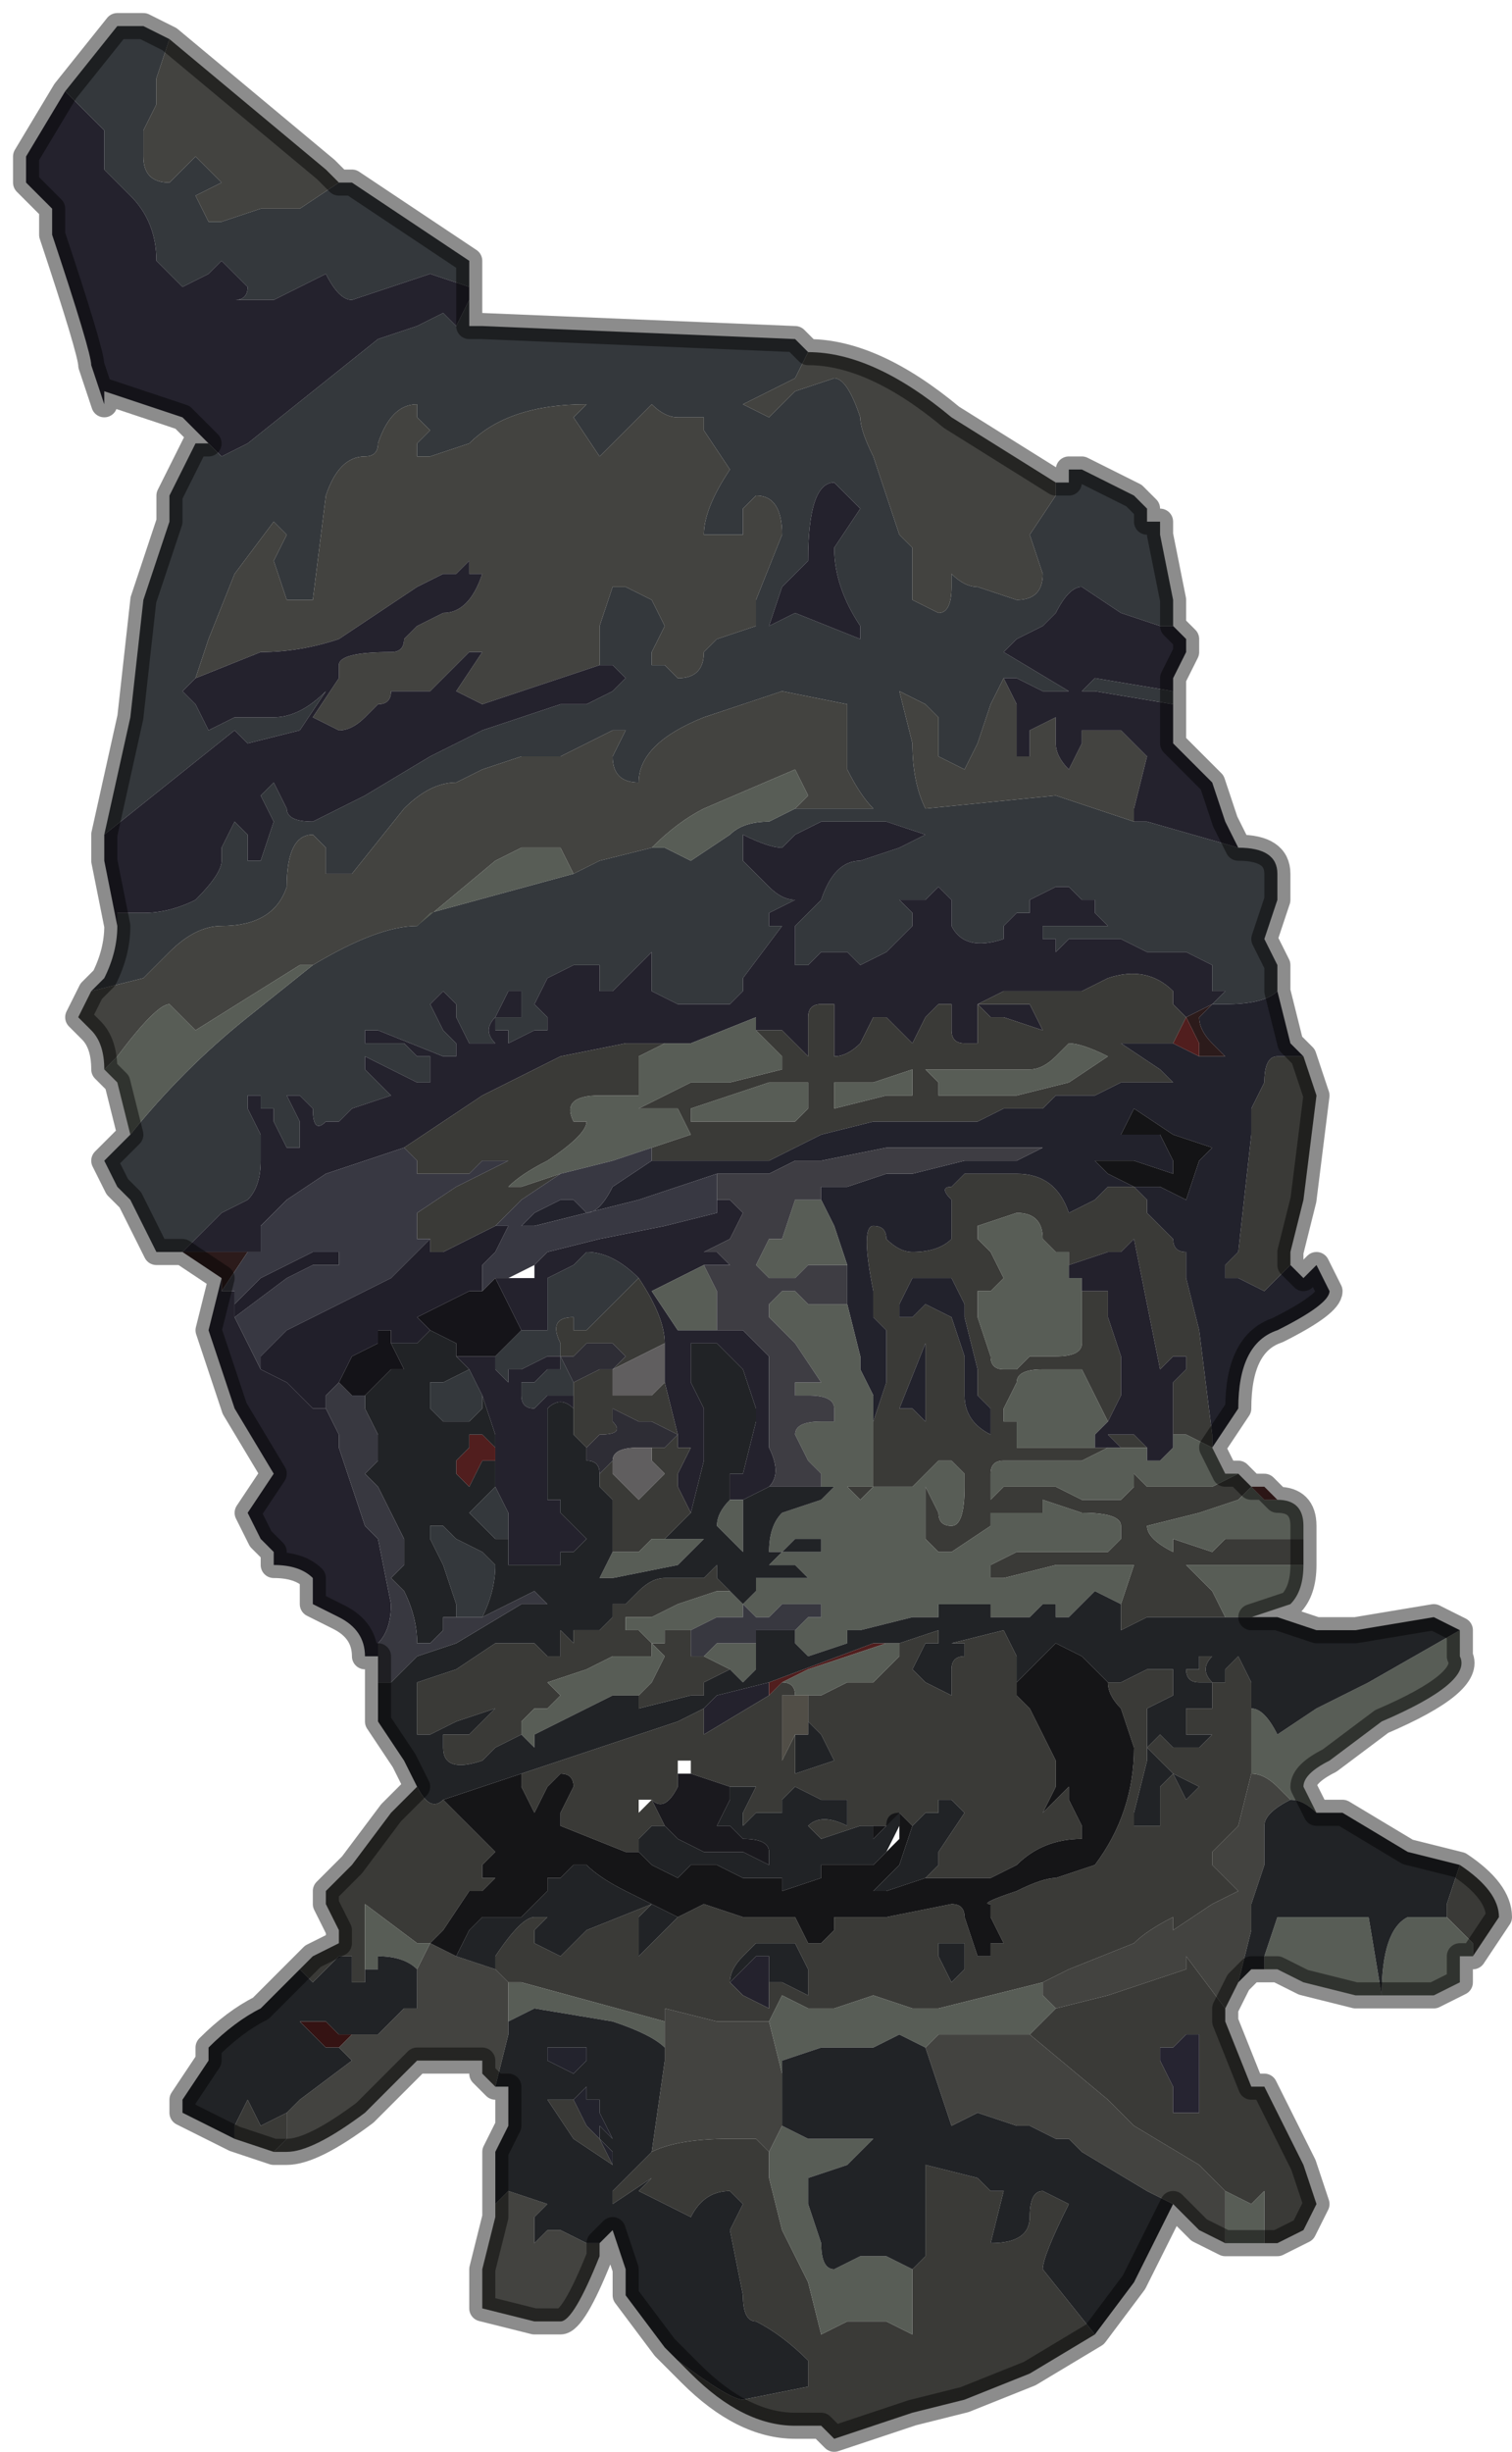 <?xml version="1.0" encoding="UTF-8" standalone="no"?>
<svg xmlns:xlink="http://www.w3.org/1999/xlink" height="9.4px" width="5.8px" xmlns="http://www.w3.org/2000/svg">
  <g transform="matrix(1.0, 0.0, 0.0, 1.0, 2.75, 5.25)">
    <path d="M-0.95 -4.1 L-0.95 -4.0 -0.9 -4.0 0.3 -3.95 0.35 -3.9 0.3 -3.8 0.1 -3.7 0.1 -3.7 0.2 -3.65 0.3 -3.75 0.45 -3.8 Q0.5 -3.8 0.55 -3.65 0.55 -3.6 0.6 -3.5 L0.65 -3.35 0.7 -3.2 0.75 -3.15 0.75 -3.1 0.75 -2.95 0.85 -2.9 Q0.9 -2.9 0.9 -3.0 L0.9 -3.05 Q0.95 -3.0 1.0 -3.0 L1.15 -2.95 Q1.25 -2.95 1.25 -3.05 L1.2 -3.2 1.3 -3.35 1.3 -3.4 1.35 -3.4 1.35 -3.45 1.4 -3.45 1.4 -3.45 1.6 -3.35 1.65 -3.3 Q1.65 -3.25 1.65 -3.25 L1.7 -3.25 1.7 -3.2 1.75 -2.95 1.75 -2.85 1.7 -2.85 1.55 -2.9 1.4 -3.0 Q1.35 -3.0 1.3 -2.9 L1.25 -2.85 1.15 -2.8 1.1 -2.75 1.35 -2.6 1.25 -2.6 1.15 -2.65 1.1 -2.65 1.05 -2.55 1.0 -2.4 0.95 -2.3 0.85 -2.35 0.85 -2.5 0.8 -2.55 0.7 -2.6 0.7 -2.6 0.75 -2.4 Q0.75 -2.25 0.8 -2.15 L1.3 -2.2 1.6 -2.1 1.65 -2.1 2.0 -2.0 Q2.15 -2.0 2.15 -1.9 L2.15 -1.8 2.1 -1.65 2.15 -1.55 2.15 -1.45 Q2.1 -1.4 1.95 -1.4 L1.9 -1.4 1.95 -1.45 1.9 -1.45 1.9 -1.55 1.8 -1.6 1.7 -1.6 1.65 -1.6 1.65 -1.6 1.55 -1.65 1.5 -1.65 1.4 -1.65 1.35 -1.65 1.3 -1.6 1.3 -1.65 1.25 -1.65 1.25 -1.7 1.3 -1.7 1.4 -1.7 1.5 -1.7 1.45 -1.75 1.45 -1.8 1.4 -1.8 1.35 -1.85 1.3 -1.85 1.3 -1.85 1.2 -1.8 1.2 -1.75 1.15 -1.75 1.15 -1.75 1.1 -1.7 1.1 -1.65 Q0.95 -1.6 0.9 -1.7 L0.9 -1.7 0.9 -1.75 0.9 -1.8 0.85 -1.85 0.8 -1.8 0.8 -1.8 0.75 -1.8 0.7 -1.8 0.7 -1.8 0.75 -1.75 0.75 -1.75 0.75 -1.7 0.65 -1.6 0.55 -1.55 0.5 -1.6 0.45 -1.6 0.4 -1.6 0.35 -1.55 0.3 -1.55 0.3 -1.6 0.3 -1.7 0.4 -1.8 Q0.45 -1.95 0.55 -1.95 L0.7 -2.0 0.8 -2.05 0.65 -2.1 0.4 -2.1 0.3 -2.05 0.25 -2.0 Q0.2 -2.0 0.1 -2.05 L0.1 -2.0 Q0.1 -1.95 0.1 -1.95 L0.1 -1.95 0.2 -1.85 Q0.25 -1.8 0.3 -1.8 L0.2 -1.75 0.2 -1.7 0.25 -1.7 0.1 -1.5 0.1 -1.5 0.1 -1.45 0.05 -1.4 -0.15 -1.4 -0.15 -1.4 -0.25 -1.45 -0.25 -1.6 -0.35 -1.5 -0.4 -1.45 -0.45 -1.45 -0.45 -1.45 -0.45 -1.55 -0.5 -1.55 -0.55 -1.55 -0.55 -1.55 -0.65 -1.5 -0.65 -1.5 -0.7 -1.4 -0.65 -1.35 -0.65 -1.3 -0.7 -1.3 -0.8 -1.25 -0.8 -1.3 -0.85 -1.3 -0.85 -1.35 -0.8 -1.35 -0.75 -1.35 -0.75 -1.45 -0.8 -1.45 -0.85 -1.35 Q-0.9 -1.3 -0.85 -1.25 L-0.95 -1.25 -1.0 -1.35 -1.0 -1.4 -1.05 -1.45 -1.1 -1.4 -1.1 -1.4 -1.05 -1.3 -1.0 -1.25 -1.0 -1.25 -1.0 -1.2 -1.05 -1.2 -1.3 -1.3 -1.3 -1.3 -1.35 -1.3 -1.35 -1.25 -1.3 -1.25 -1.2 -1.25 -1.15 -1.2 -1.1 -1.2 -1.1 -1.1 -1.15 -1.1 -1.25 -1.15 -1.25 -1.15 -1.35 -1.2 -1.35 -1.15 -1.3 -1.1 -1.3 -1.1 -1.25 -1.05 -1.25 -1.05 -1.4 -1.0 -1.45 -0.95 -1.5 -0.95 Q-1.55 -0.9 -1.55 -1.0 L-1.55 -1.0 -1.6 -1.05 -1.6 -1.05 -1.65 -1.05 -1.65 -1.05 -1.6 -0.95 -1.6 -0.85 -1.65 -0.85 -1.7 -0.95 -1.7 -1.0 -1.75 -1.0 -1.75 -1.05 -1.8 -1.05 -1.8 -1.05 -1.8 -1.0 -1.75 -0.9 -1.75 -0.8 Q-1.75 -0.7 -1.8 -0.65 L-1.9 -0.6 -1.95 -0.55 -2.05 -0.45 -2.05 -0.45 -2.15 -0.45 -2.25 -0.65 -2.3 -0.7 -2.35 -0.8 -2.25 -0.9 Q-2.05 -1.15 -1.8 -1.35 L-1.55 -1.55 Q-1.3 -1.7 -1.15 -1.7 L-1.1 -1.75 -0.55 -1.9 -0.45 -1.95 -0.25 -2.0 -0.25 -2.0 -0.2 -2.0 -0.1 -1.95 0.05 -2.05 Q0.1 -2.1 0.2 -2.1 L0.3 -2.15 0.6 -2.15 Q0.55 -2.2 0.5 -2.3 L0.5 -2.55 0.25 -2.6 -0.05 -2.5 Q-0.3 -2.4 -0.3 -2.25 -0.4 -2.25 -0.4 -2.35 L-0.35 -2.45 -0.4 -2.45 -0.4 -2.45 -0.6 -2.35 -0.75 -2.35 -0.9 -2.3 -1.0 -2.25 Q-1.1 -2.25 -1.2 -2.15 L-1.4 -1.9 -1.5 -1.9 -1.5 -2.0 -1.55 -2.05 Q-1.65 -2.05 -1.65 -1.85 -1.7 -1.7 -1.9 -1.7 -2.0 -1.7 -2.1 -1.6 L-2.2 -1.5 -2.4 -1.45 -2.35 -1.5 Q-2.3 -1.6 -2.3 -1.7 L-2.3 -1.75 -2.2 -1.75 Q-2.1 -1.75 -2.0 -1.8 -1.9 -1.9 -1.9 -1.95 L-1.9 -2.0 -1.85 -2.1 -1.8 -2.05 -1.8 -1.95 -1.75 -1.95 -1.7 -2.1 -1.75 -2.2 -1.7 -2.25 -1.65 -2.15 Q-1.65 -2.1 -1.55 -2.1 L-1.45 -2.15 -1.35 -2.2 -1.1 -2.35 -0.9 -2.45 -0.6 -2.55 -0.55 -2.55 -0.5 -2.55 -0.4 -2.6 -0.35 -2.65 -0.4 -2.7 -0.45 -2.7 -0.45 -2.85 -0.4 -3.0 -0.35 -3.0 -0.25 -2.95 -0.2 -2.85 -0.25 -2.75 -0.25 -2.7 -0.2 -2.7 -0.15 -2.65 Q-0.05 -2.65 -0.05 -2.75 L0.0 -2.8 0.15 -2.85 0.15 -2.95 0.25 -3.2 Q0.25 -3.35 0.15 -3.35 L0.1 -3.3 0.1 -3.2 -0.05 -3.2 -0.05 -3.2 Q-0.05 -3.3 0.05 -3.45 L-0.05 -3.6 -0.05 -3.65 -0.15 -3.65 Q-0.2 -3.65 -0.25 -3.7 L-0.35 -3.6 -0.45 -3.5 -0.55 -3.65 -0.5 -3.7 Q-0.8 -3.7 -0.95 -3.55 L-1.1 -3.5 -1.15 -3.5 -1.15 -3.5 -1.15 -3.55 -1.1 -3.6 -1.15 -3.65 -1.15 -3.7 Q-1.25 -3.7 -1.3 -3.55 -1.3 -3.5 -1.35 -3.5 -1.45 -3.5 -1.5 -3.35 L-1.55 -2.95 -1.6 -2.95 Q-1.65 -2.95 -1.65 -2.95 L-1.7 -3.1 -1.65 -3.2 -1.7 -3.25 -1.85 -3.05 -1.95 -2.8 -2.0 -2.65 -2.05 -2.6 -2.0 -2.55 -1.95 -2.45 -1.85 -2.5 -1.7 -2.5 Q-1.6 -2.5 -1.5 -2.6 L-1.6 -2.45 -1.8 -2.4 -1.8 -2.4 -1.85 -2.45 -2.35 -2.05 -2.25 -2.5 -2.2 -2.95 -2.1 -3.25 -2.1 -3.35 -2.0 -3.55 -1.95 -3.55 -1.9 -3.5 -1.8 -3.55 -1.3 -3.95 -1.15 -4.0 -1.05 -4.05 -1.0 -4.0 -1.0 -4.0 -0.95 -4.1 M0.45 -3.4 Q0.35 -3.4 0.35 -3.1 L0.25 -3.0 0.2 -2.85 0.3 -2.9 0.55 -2.8 0.55 -2.85 Q0.45 -3.0 0.45 -3.15 L0.55 -3.3 0.5 -3.35 0.45 -3.4 M1.75 -2.55 L1.45 -2.6 1.4 -2.6 Q1.4 -2.6 1.45 -2.65 L1.75 -2.6 1.75 -2.6 1.75 -2.55 M-0.75 -0.15 L-0.65 -0.15 -0.65 -0.35 -0.55 -0.4 -0.5 -0.45 Q-0.4 -0.45 -0.3 -0.35 L-0.35 -0.3 -0.4 -0.25 -0.45 -0.2 -0.5 -0.15 Q-0.5 -0.15 -0.55 -0.15 L-0.55 -0.2 Q-0.65 -0.2 -0.6 -0.1 L-0.6 -0.05 -0.55 0.05 -0.55 0.05 -0.55 0.1 -0.55 0.1 -0.6 0.1 -0.65 0.1 -0.7 0.15 Q-0.75 0.15 -0.75 0.1 L-0.75 0.05 -0.7 0.05 -0.65 0.0 -0.6 0.0 -0.6 -0.05 -0.65 -0.05 -0.65 -0.05 -0.75 0.0 -0.8 0.0 -0.8 0.05 -0.85 0.0 -0.85 -0.05 -0.85 -0.05 -0.75 -0.15 -0.75 -0.15 M-2.5 -4.9 L-2.3 -5.15 -2.25 -5.15 -2.2 -5.15 -2.1 -5.1 -2.1 -5.1 -2.15 -4.95 -2.15 -4.85 -2.2 -4.75 -2.2 -4.7 -2.2 -4.65 Q-2.2 -4.55 -2.1 -4.55 L-2.0 -4.65 -1.9 -4.55 -2.0 -4.5 -1.95 -4.4 -1.9 -4.4 -1.75 -4.45 -1.6 -4.45 -1.45 -4.55 -1.45 -4.55 -1.4 -4.55 -0.95 -4.25 -0.95 -4.25 -0.95 -4.15 -1.1 -4.2 -1.4 -4.1 Q-1.45 -4.1 -1.5 -4.2 L-1.6 -4.15 -1.7 -4.1 -1.8 -4.1 -1.85 -4.1 -1.85 -4.1 Q-1.8 -4.1 -1.8 -4.15 L-1.85 -4.2 -1.9 -4.25 -1.95 -4.2 -2.05 -4.15 -2.1 -4.2 -2.15 -4.25 Q-2.15 -4.4 -2.25 -4.5 L-2.35 -4.6 Q-2.35 -4.7 -2.35 -4.75 L-2.5 -4.9 M-0.95 0.0 L-0.9 0.1 -0.9 0.15 -0.95 0.2 -1.0 0.2 -1.05 0.2 -1.1 0.15 -1.1 0.05 -1.05 0.05 -0.95 0.0 M-0.85 0.45 L-0.8 0.55 -0.8 0.65 -0.8 0.65 -0.85 0.65 -0.9 0.6 -0.95 0.55 -0.9 0.5 -0.85 0.45 M-0.9 0.95 L-0.95 0.95 -0.95 0.95 -1.0 0.95 -1.0 0.95 -1.0 0.9 -1.05 0.75 -1.1 0.65 -1.1 0.6 -1.05 0.6 -1.05 0.6 Q-1.0 0.65 -1.0 0.65 L-1.0 0.65 -0.9 0.7 -0.85 0.75 Q-0.85 0.85 -0.9 0.95" fill="#34383c" fill-rule="evenodd" stroke="none"/>
    <path d="M-2.0 -2.65 L-1.95 -2.8 -1.85 -3.05 -1.7 -3.25 -1.65 -3.2 -1.7 -3.1 -1.65 -2.95 Q-1.65 -2.95 -1.6 -2.95 L-1.55 -2.95 -1.5 -3.35 Q-1.45 -3.5 -1.35 -3.5 -1.3 -3.5 -1.3 -3.55 -1.25 -3.7 -1.15 -3.7 L-1.15 -3.65 -1.1 -3.6 -1.15 -3.55 -1.15 -3.5 -1.15 -3.5 -1.1 -3.5 -0.95 -3.55 Q-0.8 -3.7 -0.5 -3.7 L-0.55 -3.65 -0.45 -3.5 -0.35 -3.6 -0.25 -3.7 Q-0.2 -3.65 -0.15 -3.65 L-0.05 -3.65 -0.05 -3.6 0.05 -3.45 Q-0.05 -3.3 -0.05 -3.2 L-0.05 -3.2 0.1 -3.2 0.1 -3.3 0.15 -3.35 Q0.25 -3.35 0.25 -3.2 L0.15 -2.95 0.15 -2.85 0.0 -2.8 -0.05 -2.75 Q-0.05 -2.65 -0.15 -2.65 L-0.2 -2.7 -0.25 -2.7 -0.25 -2.75 -0.2 -2.85 -0.25 -2.95 -0.35 -3.0 -0.4 -3.0 -0.45 -2.85 -0.45 -2.7 -0.45 -2.7 -0.9 -2.55 -1.0 -2.6 -0.9 -2.75 -0.95 -2.75 -1.1 -2.6 -1.2 -2.6 -1.25 -2.6 Q-1.25 -2.55 -1.3 -2.55 L-1.35 -2.5 Q-1.4 -2.45 -1.45 -2.45 L-1.55 -2.5 -1.45 -2.65 -1.45 -2.7 Q-1.45 -2.75 -1.25 -2.75 -1.2 -2.75 -1.2 -2.8 L-1.15 -2.85 -1.05 -2.9 Q-0.95 -2.9 -0.9 -3.05 L-0.95 -3.05 -0.95 -3.1 -1.0 -3.05 Q-1.0 -3.05 -1.05 -3.05 L-1.15 -3.0 -1.3 -2.9 -1.45 -2.8 Q-1.6 -2.75 -1.75 -2.75 L-2.0 -2.65 M-2.4 -1.45 L-2.2 -1.5 -2.1 -1.6 Q-2.0 -1.7 -1.9 -1.7 -1.7 -1.7 -1.65 -1.85 -1.65 -2.05 -1.55 -2.05 L-1.5 -2.0 -1.5 -1.9 -1.4 -1.9 -1.2 -2.15 Q-1.1 -2.25 -1.0 -2.25 L-0.9 -2.3 -0.75 -2.35 -0.6 -2.35 -0.4 -2.45 -0.4 -2.45 -0.35 -2.45 -0.4 -2.35 Q-0.4 -2.25 -0.3 -2.25 -0.3 -2.4 -0.05 -2.5 L0.25 -2.6 0.5 -2.55 0.5 -2.3 Q0.55 -2.2 0.6 -2.15 L0.3 -2.15 0.35 -2.2 0.3 -2.3 -0.05 -2.15 Q-0.15 -2.1 -0.25 -2.0 L-0.25 -2.0 -0.25 -2.0 -0.45 -1.95 -0.55 -1.9 -0.6 -2.0 -0.75 -2.0 -0.85 -1.95 -1.15 -1.7 Q-1.3 -1.7 -1.55 -1.55 L-1.6 -1.55 -2.0 -1.3 -2.05 -1.35 -2.1 -1.4 Q-2.15 -1.4 -2.3 -1.2 L-2.35 -1.15 -2.35 -1.15 Q-2.35 -1.25 -2.4 -1.3 L-2.45 -1.35 -2.4 -1.45 M1.6 -2.1 L1.3 -2.2 0.8 -2.15 Q0.75 -2.25 0.75 -2.4 L0.7 -2.6 0.7 -2.6 0.8 -2.55 0.85 -2.5 0.85 -2.35 0.95 -2.3 1.0 -2.4 1.05 -2.55 1.1 -2.65 1.15 -2.55 1.15 -2.35 1.2 -2.35 Q1.2 -2.4 1.2 -2.45 L1.3 -2.5 1.3 -2.4 Q1.3 -2.35 1.35 -2.3 L1.4 -2.4 1.4 -2.45 1.55 -2.45 1.65 -2.35 1.6 -2.15 1.6 -2.1 M1.3 -3.4 L1.3 -3.35 1.2 -3.2 1.25 -3.05 Q1.25 -2.95 1.15 -2.95 L1.0 -3.0 Q0.95 -3.0 0.9 -3.05 L0.9 -3.0 Q0.9 -2.9 0.85 -2.9 L0.75 -2.95 0.75 -3.1 0.75 -3.15 0.7 -3.2 0.65 -3.35 0.6 -3.5 Q0.55 -3.6 0.55 -3.65 0.5 -3.8 0.45 -3.8 L0.3 -3.75 0.2 -3.65 0.1 -3.7 0.1 -3.7 0.3 -3.8 0.35 -3.9 Q0.6 -3.9 0.9 -3.65 L1.3 -3.4 1.3 -3.4 M2.0 2.35 L1.95 2.45 1.95 2.5 1.95 2.45 1.8 2.25 1.8 2.3 1.5 2.4 1.3 2.45 1.25 2.4 1.25 2.35 1.35 2.3 1.6 2.2 Q1.65 2.15 1.75 2.1 L1.75 2.15 1.9 2.05 2.0 2.0 1.95 1.95 1.9 1.9 1.9 1.85 2.0 1.75 2.05 1.55 Q2.1 1.55 2.15 1.6 L2.2 1.65 Q2.1 1.7 2.1 1.75 L2.1 1.9 2.05 2.05 2.05 2.15 2.0 2.35 M1.95 3.35 L1.85 3.3 1.75 3.2 1.65 3.15 1.4 3.0 1.35 2.95 1.3 2.95 1.2 2.9 1.15 2.9 1.0 2.85 0.9 2.9 0.9 2.9 0.85 2.75 0.8 2.6 0.85 2.55 0.9 2.55 1.0 2.55 1.1 2.55 1.2 2.55 1.5 2.8 1.55 2.85 1.6 2.9 1.85 3.05 1.95 3.15 1.95 3.2 Q1.95 3.3 1.95 3.35 M-0.45 3.35 L-0.45 3.4 Q-0.55 3.65 -0.6 3.65 L-0.7 3.65 -0.9 3.6 -0.9 3.45 -0.85 3.25 -0.85 3.2 -0.8 3.15 -0.65 3.2 -0.7 3.25 -0.7 3.35 -0.65 3.3 -0.6 3.3 Q-0.6 3.3 -0.5 3.35 L-0.45 3.35 M-0.85 2.75 L-0.9 2.7 -0.9 2.65 -1.1 2.65 -1.15 2.65 -1.2 2.7 -1.2 2.7 -1.35 2.85 Q-1.55 3.0 -1.65 3.0 L-1.7 3.0 -1.65 2.95 -1.65 2.85 -1.6 2.8 -1.4 2.65 -1.45 2.6 -1.4 2.55 -1.35 2.55 -1.3 2.55 -1.25 2.5 -1.2 2.45 -1.15 2.45 -1.15 2.35 -1.15 2.3 -1.1 2.2 -1.0 2.25 -0.85 2.3 -0.8 2.35 -0.8 2.5 -0.8 2.55 -0.85 2.75 M-0.2 2.5 L-0.2 2.45 0.0 2.5 0.15 2.5 0.2 2.5 0.25 2.7 0.25 2.9 0.2 3.0 0.2 3.05 0.2 3.0 0.15 2.95 0.05 2.95 Q-0.15 2.95 -0.25 3.0 L-0.2 2.65 -0.2 2.6 -0.2 2.5 M-1.45 -4.55 L-1.6 -4.45 -1.75 -4.45 -1.9 -4.4 -1.95 -4.4 -2.0 -4.5 -1.9 -4.55 -2.0 -4.65 -2.1 -4.55 Q-2.2 -4.55 -2.2 -4.65 L-2.2 -4.7 -2.2 -4.75 -2.15 -4.85 -2.15 -4.95 -2.1 -5.1 -2.1 -5.1 -1.5 -4.6 -1.45 -4.55 M-1.15 2.35 L-1.15 2.35" fill="#434340" fill-rule="evenodd" stroke="none"/>
    <path d="M-0.95 -4.1 L-1.0 -4.0 -1.0 -4.0 -1.05 -4.05 -1.15 -4.0 -1.3 -3.95 -1.8 -3.55 -1.9 -3.5 -1.95 -3.55 -2.05 -3.65 -2.35 -3.75 -2.35 -3.7 -2.4 -3.85 Q-2.4 -3.9 -2.55 -4.35 L-2.55 -4.45 -2.6 -4.5 -2.65 -4.55 -2.65 -4.65 -2.5 -4.9 -2.5 -4.9 -2.35 -4.75 Q-2.35 -4.7 -2.35 -4.6 L-2.25 -4.5 Q-2.15 -4.4 -2.15 -4.25 L-2.1 -4.2 -2.05 -4.15 -1.95 -4.2 -1.9 -4.25 -1.85 -4.2 -1.8 -4.15 Q-1.8 -4.1 -1.85 -4.1 L-1.85 -4.1 -1.8 -4.1 -1.7 -4.1 -1.6 -4.15 -1.5 -4.2 Q-1.45 -4.1 -1.4 -4.1 L-1.1 -4.2 -0.95 -4.15 -0.95 -4.1 M-2.35 -2.05 L-1.85 -2.45 -1.8 -2.4 -1.8 -2.4 -1.6 -2.45 -1.5 -2.6 Q-1.6 -2.5 -1.7 -2.5 L-1.85 -2.5 -1.95 -2.45 -2.0 -2.55 -2.05 -2.6 -2.0 -2.65 -1.75 -2.75 Q-1.6 -2.75 -1.45 -2.8 L-1.3 -2.9 -1.15 -3.0 -1.05 -3.05 Q-1.0 -3.05 -1.0 -3.05 L-0.95 -3.1 -0.95 -3.05 -0.9 -3.05 Q-0.95 -2.9 -1.05 -2.9 L-1.15 -2.85 -1.2 -2.8 Q-1.2 -2.75 -1.25 -2.75 -1.45 -2.75 -1.45 -2.7 L-1.45 -2.65 -1.55 -2.5 -1.45 -2.45 Q-1.4 -2.45 -1.35 -2.5 L-1.3 -2.55 Q-1.25 -2.55 -1.25 -2.6 L-1.2 -2.6 -1.1 -2.6 -0.95 -2.75 -0.9 -2.75 -1.0 -2.6 -0.9 -2.55 -0.45 -2.7 -0.45 -2.7 -0.4 -2.7 -0.35 -2.65 -0.4 -2.6 -0.5 -2.55 -0.55 -2.55 -0.6 -2.55 -0.9 -2.45 -1.1 -2.35 -1.35 -2.2 -1.45 -2.15 -1.55 -2.1 Q-1.65 -2.1 -1.65 -2.15 L-1.7 -2.25 -1.75 -2.2 -1.7 -2.1 -1.75 -1.95 -1.8 -1.95 -1.8 -2.05 -1.85 -2.1 -1.9 -2.0 -1.9 -1.95 Q-1.9 -1.9 -2.0 -1.8 -2.1 -1.75 -2.2 -1.75 L-2.3 -1.75 -2.3 -1.7 -2.35 -1.95 -2.35 -2.05 M-2.05 -0.45 L-2.05 -0.45 -1.95 -0.55 -1.9 -0.6 -1.8 -0.65 Q-1.75 -0.7 -1.75 -0.8 L-1.75 -0.9 -1.8 -1.0 -1.8 -1.05 -1.8 -1.05 -1.75 -1.05 -1.75 -1.0 -1.7 -1.0 -1.7 -0.95 -1.65 -0.85 -1.6 -0.85 -1.6 -0.95 -1.65 -1.05 -1.65 -1.05 -1.6 -1.05 -1.6 -1.05 -1.55 -1.0 -1.55 -1.0 Q-1.55 -0.9 -1.5 -0.95 L-1.45 -0.95 -1.4 -1.0 -1.25 -1.05 -1.25 -1.05 -1.3 -1.1 -1.3 -1.1 -1.35 -1.15 -1.35 -1.2 -1.25 -1.15 -1.25 -1.15 -1.15 -1.1 -1.1 -1.1 -1.1 -1.2 -1.15 -1.2 -1.2 -1.25 -1.3 -1.25 -1.35 -1.25 -1.35 -1.3 -1.3 -1.3 -1.3 -1.3 -1.05 -1.2 -1.0 -1.2 -1.0 -1.25 -1.0 -1.25 -1.05 -1.3 -1.1 -1.4 -1.1 -1.4 -1.05 -1.45 -1.0 -1.4 -1.0 -1.35 -0.95 -1.25 -0.85 -1.25 Q-0.9 -1.3 -0.85 -1.35 L-0.8 -1.45 -0.75 -1.45 -0.75 -1.35 -0.8 -1.35 -0.85 -1.35 -0.85 -1.3 -0.8 -1.3 -0.8 -1.25 -0.7 -1.3 -0.65 -1.3 -0.65 -1.35 -0.7 -1.4 -0.65 -1.5 -0.65 -1.5 -0.55 -1.55 -0.55 -1.55 -0.5 -1.55 -0.45 -1.55 -0.45 -1.45 -0.45 -1.45 -0.4 -1.45 -0.35 -1.5 -0.25 -1.6 -0.25 -1.45 -0.15 -1.4 -0.15 -1.4 0.05 -1.4 0.1 -1.45 0.1 -1.5 0.1 -1.5 0.25 -1.7 0.2 -1.7 0.2 -1.75 0.3 -1.8 Q0.25 -1.8 0.2 -1.85 L0.1 -1.95 0.1 -1.95 Q0.1 -1.95 0.1 -2.0 L0.1 -2.05 Q0.2 -2.0 0.25 -2.0 L0.3 -2.05 0.4 -2.1 0.65 -2.1 0.8 -2.05 0.7 -2.0 0.55 -1.95 Q0.45 -1.95 0.4 -1.8 L0.3 -1.7 0.3 -1.6 0.3 -1.55 0.35 -1.55 0.4 -1.6 0.45 -1.6 0.5 -1.6 0.55 -1.55 0.65 -1.6 0.75 -1.7 0.75 -1.75 0.75 -1.75 0.7 -1.8 0.7 -1.8 0.75 -1.8 0.8 -1.8 0.8 -1.8 0.85 -1.85 0.9 -1.8 0.9 -1.75 0.9 -1.7 0.9 -1.7 Q0.95 -1.6 1.1 -1.65 L1.1 -1.7 1.15 -1.75 1.15 -1.75 1.2 -1.75 1.2 -1.8 1.3 -1.85 1.3 -1.85 1.35 -1.85 1.4 -1.8 1.45 -1.8 1.45 -1.75 1.5 -1.7 1.4 -1.7 1.3 -1.7 1.25 -1.7 1.25 -1.65 1.3 -1.65 1.3 -1.6 1.35 -1.65 1.4 -1.65 1.5 -1.65 1.55 -1.65 1.65 -1.6 1.65 -1.6 1.7 -1.6 1.8 -1.6 1.9 -1.55 1.9 -1.45 1.95 -1.45 1.9 -1.4 1.8 -1.35 1.75 -1.4 1.75 -1.45 Q1.65 -1.55 1.5 -1.5 L1.4 -1.45 1.25 -1.45 1.2 -1.45 1.1 -1.45 1.0 -1.4 1.15 -1.4 1.2 -1.4 1.25 -1.3 1.25 -1.3 1.1 -1.35 1.05 -1.35 1.0 -1.4 1.0 -1.35 1.0 -1.25 0.95 -1.25 Q0.9 -1.25 0.9 -1.3 L0.9 -1.35 0.9 -1.4 0.85 -1.4 0.85 -1.4 0.8 -1.35 0.8 -1.35 0.75 -1.25 0.7 -1.3 0.65 -1.35 0.65 -1.35 0.6 -1.35 0.55 -1.25 Q0.5 -1.2 0.45 -1.2 L0.45 -1.2 0.45 -1.3 0.45 -1.4 0.4 -1.4 Q0.35 -1.4 0.35 -1.35 L0.35 -1.25 0.35 -1.2 0.3 -1.25 0.25 -1.3 0.25 -1.3 0.15 -1.3 0.15 -1.35 -0.1 -1.25 -0.2 -1.25 -0.25 -1.25 -0.35 -1.25 Q-0.35 -1.2 -0.35 -1.25 L-0.6 -1.2 -0.9 -1.05 -1.05 -0.95 -1.2 -0.85 -1.2 -0.85 -1.35 -0.8 -1.5 -0.75 -1.65 -0.65 -1.75 -0.55 -1.75 -0.45 -1.8 -0.45 -1.9 -0.45 -2.05 -0.45 M2.0 -2.0 L1.65 -2.1 1.6 -2.1 1.6 -2.15 1.65 -2.35 1.55 -2.45 1.4 -2.45 1.4 -2.4 1.35 -2.3 Q1.3 -2.35 1.3 -2.4 L1.3 -2.5 1.2 -2.45 Q1.2 -2.4 1.2 -2.35 L1.15 -2.35 1.15 -2.55 1.1 -2.65 1.15 -2.65 1.25 -2.6 1.35 -2.6 1.1 -2.75 1.15 -2.8 1.25 -2.85 1.3 -2.9 Q1.35 -3.0 1.4 -3.0 L1.55 -2.9 1.7 -2.85 1.75 -2.85 1.8 -2.8 1.8 -2.75 1.75 -2.65 1.75 -2.6 1.75 -2.6 1.45 -2.65 Q1.4 -2.6 1.4 -2.6 L1.45 -2.6 1.75 -2.55 1.75 -2.4 1.8 -2.35 1.9 -2.25 1.95 -2.1 2.0 -2.0 M0.45 -3.4 L0.5 -3.35 0.55 -3.3 0.45 -3.15 Q0.45 -3.0 0.55 -2.85 L0.55 -2.8 0.3 -2.9 0.2 -2.85 0.25 -3.0 0.35 -3.1 Q0.35 -3.4 0.45 -3.4 M0.0 -0.6 L0.0 -0.65 0.05 -0.65 0.1 -0.6 0.05 -0.5 -0.05 -0.45 0.0 -0.45 0.05 -0.4 0.05 -0.4 0.0 -0.4 0.0 -0.4 -0.05 -0.4 -0.05 -0.4 -0.15 -0.35 -0.25 -0.3 -0.15 -0.15 -0.05 -0.15 0.0 -0.15 0.1 -0.15 0.2 -0.05 0.2 0.1 0.2 0.3 Q0.25 0.4 0.2 0.45 L0.1 0.5 0.05 0.5 0.05 0.4 0.1 0.4 0.15 0.2 0.15 0.15 0.1 0.0 0.0 -0.1 -0.1 -0.1 Q-0.1 -0.05 -0.1 0.0 L-0.1 0.05 -0.05 0.15 -0.05 0.2 -0.05 0.35 -0.1 0.55 -0.1 0.55 -0.15 0.45 -0.15 0.4 -0.1 0.3 -0.15 0.3 -0.15 0.25 -0.2 0.05 -0.2 -0.1 -0.2 -0.1 Q-0.2 -0.2 -0.3 -0.35 L-0.3 -0.35 Q-0.4 -0.45 -0.5 -0.45 L-0.55 -0.4 -0.65 -0.35 -0.65 -0.15 -0.75 -0.15 -0.75 -0.15 -0.8 -0.25 -0.85 -0.35 Q-0.8 -0.35 -0.8 -0.35 L-0.7 -0.35 -0.7 -0.4 -0.65 -0.45 -0.45 -0.5 -0.2 -0.55 0.0 -0.6 M-0.15 0.25 L-0.15 0.25 M-1.3 1.1 L-1.35 1.1 Q-1.35 1.0 -1.45 0.95 L-1.55 0.9 -1.55 0.8 Q-1.6 0.75 -1.7 0.75 L-1.7 0.7 -1.75 0.65 -1.75 0.65 -1.8 0.55 -1.7 0.4 -1.7 0.4 -1.85 0.15 -1.95 -0.15 -1.9 -0.35 -1.9 -0.3 -1.85 -0.3 -1.85 -0.25 -1.85 -0.2 -1.8 -0.1 -1.75 0.0 -1.75 0.0 -1.65 0.05 -1.55 0.15 -1.5 0.15 -1.45 0.25 -1.45 0.3 -1.35 0.6 -1.3 0.65 -1.25 0.9 Q-1.25 1.0 -1.3 1.05 L-1.3 1.1 M0.2 1.25 L-0.05 1.4 -0.05 1.3 0.0 1.25 0.2 1.2 0.2 1.25 M0.05 2.35 L0.1 2.3 0.15 2.25 0.2 2.25 0.2 2.35 0.2 2.45 0.1 2.4 0.05 2.35 M-1.0 -0.05 L-0.95 -0.05 -0.9 -0.05 -0.85 -0.05 -0.85 0.0 -0.8 0.05 -0.8 0.0 -0.75 0.0 -0.65 -0.05 -0.65 -0.05 -0.6 -0.05 -0.6 0.0 -0.65 0.0 -0.7 0.05 -0.75 0.05 -0.75 0.1 Q-0.75 0.15 -0.7 0.15 L-0.65 0.1 -0.6 0.1 -0.55 0.1 -0.55 0.1 -0.55 0.15 Q-0.6 0.1 -0.65 0.15 L-0.65 0.25 -0.65 0.5 -0.6 0.5 -0.6 0.55 -0.55 0.6 Q-0.5 0.65 -0.5 0.65 L-0.55 0.7 -0.55 0.7 -0.6 0.7 -0.6 0.75 -0.65 0.75 -0.75 0.75 -0.75 0.75 -0.8 0.75 -0.8 0.65 -0.8 0.55 -0.85 0.45 -0.85 0.35 -0.85 0.3 -0.85 0.25 -0.9 0.1 -0.95 0.0 -1.0 -0.05" fill="#24222d" fill-rule="evenodd" stroke="none"/>
    <path d="M0.15 -1.3 L0.25 -1.3 0.25 -1.3 0.3 -1.25 0.35 -1.2 0.35 -1.25 0.35 -1.35 Q0.35 -1.4 0.4 -1.4 L0.45 -1.4 0.45 -1.3 0.45 -1.2 0.45 -1.2 Q0.5 -1.2 0.55 -1.25 L0.6 -1.35 0.65 -1.35 0.65 -1.35 0.7 -1.3 0.75 -1.25 0.8 -1.35 0.8 -1.35 0.85 -1.4 0.85 -1.4 0.9 -1.4 0.9 -1.35 0.9 -1.3 Q0.9 -1.25 0.95 -1.25 L1.0 -1.25 1.0 -1.35 1.0 -1.4 1.05 -1.35 1.1 -1.35 1.25 -1.3 1.25 -1.3 1.2 -1.4 1.15 -1.4 1.0 -1.4 1.1 -1.45 1.2 -1.45 1.25 -1.45 1.4 -1.45 1.5 -1.5 Q1.65 -1.55 1.75 -1.45 L1.75 -1.4 1.8 -1.35 1.8 -1.35 1.75 -1.25 1.7 -1.25 1.65 -1.25 1.55 -1.25 1.55 -1.25 1.7 -1.15 1.75 -1.1 1.55 -1.1 1.45 -1.05 1.35 -1.05 1.3 -1.05 1.25 -1.0 1.1 -1.0 1.0 -0.95 0.9 -0.95 0.75 -0.95 0.65 -0.95 0.6 -0.95 0.4 -0.9 0.2 -0.8 0.1 -0.8 0.0 -0.8 -0.1 -0.8 -0.25 -0.8 -0.25 -0.8 -0.25 -0.85 -0.1 -0.9 -0.15 -1.0 -0.15 -1.0 -0.2 -1.0 -0.3 -1.0 -0.2 -1.05 -0.1 -1.1 0.05 -1.1 0.25 -1.15 0.25 -1.2 0.2 -1.25 0.15 -1.3 M0.6 0.1 L0.6 0.2 0.65 0.05 0.65 -0.15 0.6 -0.2 Q0.6 -0.25 0.6 -0.3 0.55 -0.55 0.6 -0.55 0.65 -0.55 0.65 -0.5 0.7 -0.45 0.75 -0.45 0.85 -0.45 0.9 -0.5 L0.9 -0.65 Q0.85 -0.7 0.9 -0.7 L0.95 -0.75 1.05 -0.75 1.15 -0.75 Q1.3 -0.75 1.35 -0.6 L1.45 -0.65 1.5 -0.7 1.6 -0.7 1.65 -0.65 1.65 -0.6 1.75 -0.5 Q1.75 -0.45 1.8 -0.45 L1.8 -0.35 1.85 -0.15 1.9 0.25 1.9 0.3 1.8 0.25 1.75 0.25 1.75 0.05 1.8 0.0 1.8 -0.05 1.75 -0.05 1.7 0.0 1.65 -0.25 1.6 -0.5 1.55 -0.45 1.5 -0.45 1.35 -0.4 1.35 -0.35 1.35 -0.45 1.3 -0.45 1.25 -0.5 Q1.25 -0.6 1.15 -0.6 L1.0 -0.55 1.0 -0.5 1.05 -0.45 1.1 -0.35 1.05 -0.3 1.0 -0.3 1.0 -0.2 1.05 -0.05 Q1.05 0.0 1.1 0.0 1.15 0.0 1.15 0.0 L1.2 -0.05 1.25 -0.05 1.3 -0.05 Q1.4 -0.05 1.4 -0.1 L1.4 -0.3 1.4 -0.3 Q1.4 -0.3 1.45 -0.3 L1.5 -0.3 1.5 -0.2 1.55 -0.05 1.55 0.1 1.5 0.2 1.45 0.1 1.4 0.0 1.3 0.0 1.25 0.0 Q1.15 0.0 1.15 0.05 L1.1 0.15 1.1 0.2 1.15 0.2 1.15 0.3 1.25 0.3 1.3 0.3 1.35 0.3 1.4 0.3 1.45 0.3 1.5 0.3 Q1.5 0.3 1.55 0.3 L1.5 0.25 1.55 0.25 1.6 0.25 1.65 0.3 1.6 0.3 1.55 0.3 1.5 0.3 1.4 0.35 1.3 0.35 1.2 0.35 1.15 0.35 1.1 0.35 Q1.05 0.35 1.05 0.4 L1.05 0.5 1.1 0.45 1.25 0.45 1.3 0.45 1.4 0.5 1.45 0.5 1.55 0.5 1.6 0.45 1.6 0.4 1.65 0.45 1.7 0.45 1.75 0.45 1.8 0.45 1.85 0.45 1.9 0.45 2.0 0.4 2.05 0.45 2.0 0.5 1.85 0.55 1.65 0.6 Q1.65 0.65 1.75 0.7 L1.75 0.65 1.9 0.7 1.95 0.65 2.15 0.65 2.2 0.65 2.25 0.65 2.25 0.75 2.05 0.75 2.0 0.75 1.9 0.75 1.8 0.75 1.9 0.85 1.95 0.95 1.65 0.95 1.55 1.0 1.55 0.9 1.6 0.75 1.35 0.75 1.3 0.75 1.1 0.8 1.05 0.8 1.05 0.75 1.15 0.7 1.3 0.7 1.4 0.7 1.5 0.7 1.55 0.65 1.55 0.6 Q1.55 0.55 1.4 0.55 L1.25 0.5 1.25 0.55 1.2 0.55 1.15 0.55 1.1 0.55 1.05 0.55 1.05 0.6 0.9 0.7 0.85 0.7 0.8 0.65 0.8 0.55 0.8 0.45 0.85 0.55 Q0.85 0.6 0.9 0.6 0.95 0.6 0.95 0.45 L0.95 0.4 0.9 0.35 0.85 0.35 0.8 0.4 0.75 0.45 0.7 0.45 0.65 0.45 Q0.6 0.45 0.6 0.45 0.6 0.45 0.55 0.5 L0.5 0.45 0.55 0.45 0.6 0.45 0.6 0.35 0.6 0.1 M2.2 -0.4 L2.1 -0.3 2.0 -0.35 1.95 -0.35 1.95 -0.4 2.0 -0.45 2.05 -0.9 2.05 -1.0 2.1 -1.1 Q2.1 -1.2 2.15 -1.2 L2.25 -1.2 2.3 -1.05 2.3 -1.05 2.25 -0.65 2.2 -0.45 2.2 -0.4 M0.3 -0.95 L0.35 -1.0 0.35 -1.1 0.2 -1.1 0.05 -1.05 -0.1 -1.0 -0.1 -0.95 -0.05 -0.95 0.0 -0.95 0.1 -0.95 0.2 -0.95 0.3 -0.95 M0.75 -1.15 L0.6 -1.1 0.5 -1.1 0.45 -1.1 0.45 -1.0 0.65 -1.05 0.75 -1.05 0.75 -1.15 M0.85 -1.1 L0.85 -1.05 0.95 -1.05 1.15 -1.05 1.35 -1.1 1.5 -1.2 Q1.4 -1.25 1.35 -1.25 L1.3 -1.2 Q1.25 -1.15 1.2 -1.15 L1.0 -1.15 0.85 -1.15 0.8 -1.15 0.85 -1.1 M-0.3 -0.35 L-0.3 -0.35 Q-0.2 -0.2 -0.2 -0.1 L-0.2 -0.1 -0.4 0.0 -0.4 0.1 -0.3 0.1 -0.25 0.1 -0.2 0.05 -0.15 0.25 -0.15 0.3 -0.1 0.3 -0.15 0.4 -0.15 0.45 -0.1 0.55 -0.1 0.55 -0.2 0.65 -0.25 0.65 -0.3 0.7 -0.3 0.7 -0.35 0.7 -0.35 0.7 -0.4 0.7 -0.4 0.7 -0.4 0.6 -0.4 0.5 -0.45 0.45 -0.45 0.4 -0.4 0.35 -0.4 0.4 -0.35 0.45 -0.3 0.5 -0.25 0.45 -0.2 0.4 -0.25 0.35 -0.25 0.3 -0.2 0.3 -0.15 0.25 -0.25 0.2 -0.3 0.2 -0.4 0.15 -0.4 0.1 -0.4 0.2 Q-0.35 0.25 -0.45 0.25 L-0.45 0.25 -0.5 0.3 -0.55 0.25 -0.55 0.1 -0.55 0.05 -0.45 0.0 -0.4 0.0 -0.35 -0.05 -0.4 -0.1 -0.5 -0.1 -0.55 -0.05 -0.6 -0.05 -0.6 -0.1 Q-0.65 -0.2 -0.55 -0.2 L-0.55 -0.15 Q-0.5 -0.15 -0.5 -0.15 L-0.45 -0.2 -0.4 -0.25 -0.35 -0.3 -0.3 -0.35 M0.9 -0.35 L0.75 -0.35 0.7 -0.25 0.7 -0.2 0.75 -0.2 0.8 -0.25 0.9 -0.2 0.95 -0.05 0.95 0.1 Q0.95 0.2 1.05 0.25 L1.05 0.15 1.0 0.1 1.0 0.0 0.95 -0.2 0.95 -0.25 0.9 -0.35 M2.85 1.9 Q3.0 2.0 3.0 2.1 L2.9 2.25 2.9 2.2 2.8 2.1 2.8 2.05 2.85 1.9 M1.95 2.5 L2.05 2.75 2.1 2.75 2.25 3.05 2.3 3.2 2.25 3.3 2.15 3.35 2.1 3.35 2.1 3.15 2.05 3.2 1.95 3.15 1.85 3.05 1.6 2.9 1.55 2.85 1.5 2.8 1.2 2.55 1.3 2.45 1.5 2.4 1.8 2.3 1.8 2.25 1.95 2.45 1.95 2.5 M1.45 3.7 L1.2 3.85 0.95 3.95 0.75 4.0 0.6 4.05 0.45 4.1 0.4 4.05 0.3 4.05 Q0.1 4.05 -0.1 3.85 L-0.2 3.75 -0.15 3.8 Q0.05 3.95 0.1 3.95 L0.35 3.9 0.35 3.8 Q0.25 3.7 0.15 3.65 0.1 3.65 0.1 3.55 L0.05 3.3 0.1 3.2 0.05 3.15 Q-0.05 3.15 -0.1 3.25 L-0.3 3.15 -0.25 3.1 -0.4 3.2 -0.4 3.15 -0.35 3.1 -0.25 3.0 -0.25 3.0 Q-0.15 2.95 0.05 2.95 L0.15 2.95 0.2 3.0 0.2 3.05 0.2 3.1 0.25 3.3 0.35 3.5 0.4 3.7 0.5 3.65 0.6 3.65 0.65 3.65 0.75 3.7 0.75 3.45 0.8 3.4 0.8 3.05 1.0 3.1 1.05 3.15 1.1 3.15 1.05 3.35 Q1.2 3.35 1.2 3.25 1.2 3.15 1.25 3.15 L1.35 3.2 Q1.25 3.4 1.25 3.45 L1.45 3.7 M-0.35 3.55 L-0.35 3.45 Q-0.35 3.45 -0.35 3.5 L-0.35 3.55 M-1.7 3.0 L-1.85 2.95 -1.85 2.9 -1.8 2.8 -1.75 2.9 -1.65 2.85 -1.65 2.95 -1.7 3.0 M-1.6 2.3 L-1.55 2.25 -1.45 2.2 -1.45 2.15 -1.5 2.05 -1.5 2.0 -1.45 1.95 -1.4 1.9 -1.25 1.7 -1.15 1.6 Q-1.1 1.7 -1.05 1.65 L-1.05 1.65 -0.95 1.75 -0.8 1.9 -0.85 1.85 -0.9 1.9 -0.9 1.95 -0.85 1.95 -0.9 2.0 -0.95 2.0 -1.05 2.15 -1.05 2.15 -1.1 2.2 -1.15 2.2 -1.35 2.05 -1.35 2.3 -1.35 2.35 -1.4 2.35 -1.4 2.3 -1.4 2.25 -1.45 2.25 -1.5 2.3 -1.55 2.35 -1.55 2.35 -1.6 2.3 M-1.2 -0.85 L-1.05 -0.95 -0.9 -1.05 -0.6 -1.2 -0.35 -1.25 Q-0.35 -1.2 -0.35 -1.25 L-0.25 -1.25 -0.2 -1.25 -0.3 -1.2 -0.3 -1.05 -0.45 -1.05 Q-0.6 -1.05 -0.55 -0.95 L-0.5 -0.95 Q-0.5 -0.9 -0.65 -0.8 -0.75 -0.75 -0.8 -0.7 L-0.75 -0.7 -0.6 -0.75 -0.75 -0.65 -0.85 -0.55 -0.85 -0.55 -0.85 -0.55 -0.95 -0.5 -1.05 -0.45 -1.1 -0.45 -1.1 -0.5 -1.15 -0.5 -1.15 -0.6 -1.0 -0.7 -0.8 -0.8 -0.9 -0.8 -0.95 -0.75 -1.05 -0.75 -1.1 -0.75 -1.15 -0.75 Q-1.15 -0.8 -1.15 -0.8 L-1.15 -0.8 -1.2 -0.85 M2.05 1.3 L2.05 1.45 2.05 1.55 2.0 1.75 1.9 1.85 1.9 1.9 1.95 1.95 2.0 2.0 1.9 2.05 1.75 2.15 1.75 2.1 Q1.65 2.15 1.6 2.2 L1.35 2.3 1.25 2.35 1.05 2.4 0.85 2.45 0.75 2.45 0.6 2.4 0.45 2.45 0.35 2.45 0.25 2.4 0.2 2.5 0.15 2.5 0.0 2.5 -0.2 2.45 -0.2 2.5 -0.75 2.35 -0.8 2.35 -0.8 2.35 -0.85 2.3 -0.85 2.25 Q-0.75 2.1 -0.7 2.1 L-0.7 2.1 -0.65 2.1 -0.7 2.15 -0.7 2.2 -0.6 2.25 -0.5 2.15 -0.25 2.05 -0.3 2.1 -0.3 2.2 -0.3 2.25 -0.15 2.1 -0.15 2.1 -0.15 2.1 -0.05 2.05 0.1 2.1 0.2 2.1 0.25 2.1 0.3 2.1 0.35 2.2 0.4 2.2 0.45 2.15 0.45 2.1 0.55 2.1 0.65 2.1 0.9 2.05 Q0.95 2.05 0.95 2.1 L1.0 2.25 1.05 2.25 1.05 2.2 1.1 2.2 1.05 2.1 1.05 2.05 Q1.0 2.05 1.15 2.0 1.25 1.95 1.3 1.95 L1.45 1.9 Q1.6 1.7 1.6 1.45 L1.55 1.3 Q1.5 1.25 1.5 1.2 L1.55 1.2 1.65 1.15 1.75 1.15 1.75 1.25 1.65 1.3 1.65 1.5 1.6 1.7 1.6 1.75 1.7 1.75 1.7 1.6 1.75 1.55 1.8 1.65 1.85 1.6 1.75 1.55 1.65 1.45 1.7 1.4 1.75 1.45 1.85 1.45 1.9 1.4 1.8 1.4 1.8 1.3 Q1.8 1.3 1.85 1.3 L1.9 1.3 1.9 1.2 1.85 1.2 Q1.8 1.2 1.8 1.15 L1.85 1.15 1.85 1.1 1.9 1.1 Q1.85 1.15 1.9 1.2 L1.95 1.2 1.95 1.15 2.0 1.1 2.05 1.2 2.05 1.3 M0.7 1.05 L0.85 1.0 0.85 1.05 0.8 1.05 0.75 1.15 0.8 1.2 0.9 1.25 0.9 1.15 Q0.9 1.1 0.95 1.1 L0.95 1.05 0.9 1.05 1.1 1.0 1.15 1.1 1.15 1.2 Q1.15 1.2 1.15 1.25 L1.2 1.3 1.3 1.5 1.3 1.6 1.25 1.7 1.35 1.6 1.35 1.65 1.4 1.75 1.4 1.8 Q1.25 1.8 1.15 1.9 L1.05 1.95 1.0 1.95 0.95 1.95 0.85 1.95 0.8 1.95 0.85 1.9 0.85 1.85 0.95 1.7 0.9 1.65 0.85 1.65 0.85 1.7 0.8 1.7 0.75 1.75 0.7 1.7 0.65 1.75 0.6 1.75 0.55 1.75 0.4 1.8 Q0.4 1.8 0.35 1.75 0.4 1.7 0.5 1.75 L0.5 1.65 0.4 1.65 0.3 1.6 0.25 1.65 0.25 1.7 0.2 1.7 0.15 1.7 0.1 1.75 0.1 1.7 0.15 1.6 0.1 1.6 0.05 1.6 -0.1 1.55 -0.1 1.55 -0.1 1.5 -0.15 1.5 -0.15 1.55 -0.15 1.6 Q-0.2 1.7 -0.25 1.65 L-0.2 1.75 -0.25 1.75 -0.3 1.8 -0.3 1.85 Q-0.35 1.85 -0.35 1.85 L-0.6 1.75 -0.6 1.7 -0.55 1.6 -0.55 1.6 Q-0.55 1.55 -0.6 1.55 L-0.6 1.55 -0.65 1.6 -0.7 1.7 -0.75 1.6 -0.75 1.55 -0.3 1.4 -0.15 1.35 -0.05 1.3 -0.05 1.4 0.2 1.25 0.25 1.2 Q0.3 1.2 0.3 1.25 L0.4 1.25 0.5 1.2 0.6 1.2 0.7 1.1 0.7 1.05 M-0.25 1.65 L-0.3 1.65 -0.3 1.7 -0.25 1.65 M0.8 0.2 L0.8 -0.1 0.7 0.15 0.75 0.15 0.8 0.2 M0.05 0.85 L0.0 0.85 -0.15 0.9 -0.25 0.95 -0.25 0.95 -0.3 0.95 -0.35 0.95 -0.35 1.0 -0.3 1.0 -0.25 1.05 -0.25 1.1 -0.3 1.1 -0.4 1.1 -0.5 1.15 -0.65 1.2 -0.6 1.25 -0.65 1.3 -0.65 1.3 -0.7 1.3 -0.75 1.35 -0.75 1.4 -0.85 1.45 -0.9 1.5 Q-1.05 1.55 -1.05 1.45 L-1.05 1.4 -0.95 1.4 -0.85 1.3 -0.85 1.3 -0.85 1.3 -1.0 1.35 -1.1 1.4 -1.15 1.4 -1.15 1.3 -1.15 1.2 -1.0 1.15 -0.85 1.05 -0.8 1.05 -0.7 1.05 -0.65 1.1 -0.65 1.1 -0.6 1.1 -0.6 1.0 -0.55 1.05 -0.55 1.0 -0.5 1.0 -0.5 1.0 Q-0.5 1.0 -0.45 1.0 L-0.45 1.0 -0.4 0.95 -0.4 0.9 Q-0.4 0.9 -0.35 0.9 L-0.3 0.85 Q-0.25 0.8 -0.2 0.8 L-0.15 0.8 -0.1 0.8 -0.05 0.8 -0.05 0.8 0.0 0.75 0.0 0.8 0.05 0.85 M-0.3 1.25 L-0.3 1.25 -0.25 1.2 -0.2 1.1 -0.2 1.1 -0.25 1.05 -0.2 1.05 -0.2 1.0 -0.2 1.0 -0.15 1.0 -0.15 1.0 -0.1 1.0 -0.1 1.1 -0.05 1.1 0.05 1.15 -0.05 1.2 -0.05 1.25 -0.1 1.25 -0.3 1.3 -0.3 1.3 -0.3 1.25 M0.35 1.35 L0.35 1.25 0.25 1.25 0.25 1.5 0.3 1.4 0.3 1.55 0.45 1.5 0.4 1.4 0.35 1.35 M0.2 2.35 L0.25 2.35 0.35 2.4 0.35 2.3 0.3 2.2 0.15 2.2 0.1 2.25 Q0.05 2.3 0.05 2.35 L0.1 2.4 0.2 2.45 0.2 2.35 M0.95 2.2 L0.85 2.2 0.85 2.25 0.9 2.35 0.95 2.3 0.95 2.2 M1.85 2.55 L1.8 2.55 1.75 2.6 1.7 2.6 1.7 2.65 1.75 2.75 1.75 2.85 1.8 2.85 1.85 2.85 1.85 2.6 1.85 2.55 M-0.4 3.05 L-0.55 2.95 -0.55 2.95 -0.65 2.8 -0.6 2.8 -0.55 2.8 -0.5 2.9 -0.45 2.95 -0.4 3.05" fill="#3a3a37" fill-rule="evenodd" stroke="none"/>
    <path d="M1.9 -1.4 L1.95 -1.4 Q2.1 -1.4 2.15 -1.45 L2.2 -1.25 2.25 -1.2 2.15 -1.2 Q2.1 -1.2 2.1 -1.1 L2.05 -1.0 2.05 -0.9 2.0 -0.45 1.95 -0.4 1.95 -0.35 2.0 -0.35 2.1 -0.3 2.2 -0.4 2.25 -0.35 2.3 -0.4 2.35 -0.3 Q2.35 -0.25 2.15 -0.15 2.0 -0.1 2.0 0.15 L1.9 0.3 1.9 0.25 1.85 -0.15 1.8 -0.35 1.8 -0.45 Q1.75 -0.45 1.75 -0.5 L1.65 -0.6 1.65 -0.65 1.6 -0.7 1.5 -0.7 1.45 -0.65 1.35 -0.6 Q1.3 -0.75 1.15 -0.75 L1.05 -0.75 0.95 -0.75 0.9 -0.7 Q0.85 -0.7 0.9 -0.65 L0.9 -0.5 Q0.85 -0.45 0.75 -0.45 0.7 -0.45 0.65 -0.5 0.65 -0.55 0.6 -0.55 0.55 -0.55 0.6 -0.3 0.6 -0.25 0.6 -0.2 L0.65 -0.15 0.65 0.05 0.6 0.2 0.6 0.1 0.55 0.0 0.55 -0.05 0.5 -0.25 0.5 -0.25 0.5 -0.4 0.45 -0.55 0.4 -0.65 0.4 -0.7 0.5 -0.7 0.65 -0.75 0.75 -0.75 0.95 -0.8 1.15 -0.8 1.25 -0.85 1.3 -0.85 1.1 -0.85 0.9 -0.85 0.65 -0.85 0.4 -0.8 0.3 -0.8 0.2 -0.75 0.1 -0.75 0.0 -0.75 0.0 -0.75 -0.3 -0.65 -0.7 -0.55 -0.75 -0.55 -0.8 -0.5 -0.7 -0.6 -0.6 -0.65 -0.55 -0.65 -0.5 -0.6 Q-0.45 -0.6 -0.4 -0.7 L-0.25 -0.8 -0.25 -0.8 -0.1 -0.8 0.0 -0.8 0.1 -0.8 0.2 -0.8 0.4 -0.9 0.6 -0.95 0.65 -0.95 0.75 -0.95 0.9 -0.95 1.0 -0.95 1.1 -1.0 1.25 -1.0 1.3 -1.05 1.35 -1.05 1.45 -1.05 1.55 -1.1 1.75 -1.1 1.7 -1.15 1.55 -1.25 1.55 -1.25 1.65 -1.25 1.7 -1.25 1.75 -1.25 1.85 -1.2 1.9 -1.2 1.95 -1.2 1.9 -1.25 Q1.85 -1.3 1.85 -1.35 L1.85 -1.35 1.9 -1.4 1.9 -1.4 M0.9 -0.35 L0.95 -0.25 0.95 -0.2 1.0 0.0 1.0 0.1 1.05 0.15 1.05 0.25 Q0.95 0.2 0.95 0.1 L0.95 -0.05 0.9 -0.2 0.8 -0.25 0.75 -0.2 0.7 -0.2 0.7 -0.25 0.75 -0.35 0.9 -0.35 M1.75 -0.8 L1.75 -0.75 1.6 -0.8 1.5 -0.8 1.45 -0.8 1.5 -0.75 1.6 -0.7 1.65 -0.7 1.7 -0.7 1.8 -0.65 1.85 -0.8 1.9 -0.85 1.75 -0.9 1.6 -1.0 1.55 -0.9 1.7 -0.9 1.75 -0.8 M0.8 0.2 L0.75 0.15 0.7 0.15 0.8 -0.1 0.8 0.2" fill="#22222c" fill-rule="evenodd" stroke="none"/>
    <path d="M1.8 -1.35 L1.9 -1.4 1.9 -1.4 1.85 -1.35 1.85 -1.35 Q1.85 -1.3 1.9 -1.25 L1.95 -1.2 1.9 -1.2 1.85 -1.2 1.85 -1.25 1.8 -1.35 M-1.9 -0.35 L-2.05 -0.45 -1.9 -0.45 -1.8 -0.45 -1.9 -0.3 -1.9 -0.35" fill="#2c1b1b" fill-rule="evenodd" stroke="none"/>
    <path d="M1.85 -1.2 L1.75 -1.25 1.8 -1.35 1.8 -1.35 1.85 -1.25 1.85 -1.2 M0.25 1.2 L0.2 1.25 0.2 1.2 0.6 1.05 0.65 1.05 0.35 1.15 0.25 1.2 M-0.85 0.3 L-0.85 0.35 -0.9 0.35 -0.95 0.45 -1.0 0.4 -1.0 0.35 -0.95 0.3 -0.95 0.25 -0.9 0.25 -0.85 0.3 M-0.65 1.95 L-0.65 1.95 -0.65 1.95" fill="#511e1e" fill-rule="evenodd" stroke="none"/>
    <path d="M0.3 -2.15 L0.2 -2.1 Q0.1 -2.1 0.05 -2.05 L-0.1 -1.95 -0.2 -2.0 -0.25 -2.0 -0.25 -2.0 Q-0.15 -2.1 -0.05 -2.15 L0.3 -2.3 0.35 -2.2 0.3 -2.15 M-0.55 -1.9 L-1.1 -1.75 -1.15 -1.7 -0.85 -1.95 -0.75 -2.0 -0.6 -2.0 -0.55 -1.9 M-1.55 -1.55 L-1.8 -1.35 Q-2.05 -1.15 -2.25 -0.9 L-2.3 -1.1 -2.35 -1.15 -2.3 -1.2 Q-2.15 -1.4 -2.1 -1.4 L-2.05 -1.35 -2.0 -1.3 -1.6 -1.55 -1.55 -1.55 M0.4 -0.65 L0.45 -0.55 0.5 -0.4 0.4 -0.4 0.35 -0.4 0.3 -0.35 0.25 -0.35 0.2 -0.35 0.15 -0.4 0.2 -0.5 0.25 -0.5 0.3 -0.65 0.3 -0.65 0.4 -0.65 M0.5 -0.25 L0.5 -0.25 0.55 -0.05 0.55 0.0 0.6 0.1 0.6 0.35 0.6 0.45 0.55 0.45 0.5 0.45 0.55 0.5 Q0.6 0.45 0.6 0.45 0.6 0.45 0.65 0.45 L0.7 0.45 0.75 0.45 0.8 0.4 0.85 0.35 0.9 0.35 0.95 0.4 0.95 0.45 Q0.95 0.6 0.9 0.6 0.85 0.6 0.85 0.55 L0.8 0.45 0.8 0.55 0.8 0.65 0.85 0.7 0.9 0.7 1.05 0.6 1.05 0.55 1.1 0.55 1.15 0.55 1.2 0.55 1.25 0.55 1.25 0.5 1.4 0.55 Q1.55 0.55 1.55 0.6 L1.55 0.65 1.5 0.7 1.4 0.7 1.3 0.7 1.15 0.7 1.05 0.75 1.05 0.8 1.1 0.8 1.3 0.75 1.35 0.75 1.6 0.75 1.55 0.9 1.45 0.85 1.4 0.9 1.35 0.95 1.3 0.95 1.3 0.9 1.25 0.9 1.2 0.95 1.15 0.95 1.1 0.95 1.05 0.95 1.05 0.9 0.85 0.9 0.85 0.95 0.75 0.95 0.55 1.0 0.5 1.0 0.5 1.05 0.35 1.1 0.3 1.05 0.3 1.0 0.25 1.0 0.2 1.0 0.25 1.0 0.3 1.0 0.35 0.95 0.4 0.95 0.4 0.9 0.25 0.9 0.2 0.95 0.15 0.95 0.1 0.9 0.15 0.85 0.15 0.8 0.25 0.8 0.35 0.8 0.3 0.75 0.2 0.75 0.25 0.7 0.3 0.7 Q0.35 0.7 0.4 0.7 L0.4 0.65 0.35 0.65 0.3 0.65 0.25 0.7 0.2 0.7 Q0.2 0.6 0.25 0.55 L0.4 0.5 0.45 0.45 0.4 0.45 0.35 0.45 0.4 0.45 0.4 0.4 0.35 0.35 0.3 0.25 Q0.3 0.2 0.4 0.2 L0.45 0.2 0.45 0.15 Q0.45 0.1 0.35 0.1 L0.3 0.1 0.3 0.05 0.4 0.05 0.3 -0.1 0.2 -0.2 0.2 -0.25 0.25 -0.3 0.3 -0.3 0.35 -0.25 0.4 -0.25 0.45 -0.25 0.45 -0.25 0.5 -0.25 M-0.2 -1.25 L-0.1 -1.25 0.15 -1.35 0.15 -1.3 0.2 -1.25 0.25 -1.2 0.25 -1.15 0.05 -1.1 -0.1 -1.1 -0.2 -1.05 -0.3 -1.0 -0.2 -1.0 -0.15 -1.0 -0.15 -1.0 -0.1 -0.9 -0.25 -0.85 -0.4 -0.8 -0.6 -0.75 -0.75 -0.7 -0.8 -0.7 Q-0.75 -0.75 -0.65 -0.8 -0.5 -0.9 -0.5 -0.95 L-0.55 -0.95 Q-0.6 -1.05 -0.45 -1.05 L-0.3 -1.05 -0.3 -1.2 -0.2 -1.25 M0.85 -1.1 L0.8 -1.15 0.85 -1.15 1.0 -1.15 1.2 -1.15 Q1.25 -1.15 1.3 -1.2 L1.35 -1.25 Q1.4 -1.25 1.5 -1.2 L1.35 -1.1 1.15 -1.05 0.95 -1.05 0.85 -1.05 0.85 -1.1 M0.75 -1.15 L0.75 -1.05 0.65 -1.05 0.45 -1.0 0.45 -1.1 0.5 -1.1 0.6 -1.1 0.75 -1.15 M0.3 -0.95 L0.2 -0.95 0.1 -0.95 0.0 -0.95 -0.05 -0.95 -0.1 -0.95 -0.1 -1.0 0.05 -1.05 0.2 -1.1 0.35 -1.1 0.35 -1.0 0.3 -0.95 M0.05 0.5 L0.1 0.5 0.1 0.7 0.05 0.65 0.0 0.6 Q0.0 0.55 0.05 0.5 M0.0 -0.15 L-0.05 -0.15 -0.15 -0.15 -0.25 -0.3 -0.15 -0.35 -0.05 -0.4 -0.05 -0.4 0.0 -0.3 0.0 -0.15 M1.4 -0.3 L1.4 -0.3 1.4 -0.1 Q1.4 -0.05 1.3 -0.05 L1.25 -0.05 1.2 -0.05 1.15 0.0 Q1.15 0.0 1.1 0.0 1.05 0.0 1.05 -0.05 L1.0 -0.2 1.0 -0.3 1.05 -0.3 1.1 -0.35 1.05 -0.45 1.0 -0.5 1.0 -0.55 1.15 -0.6 Q1.25 -0.6 1.25 -0.5 L1.3 -0.45 1.35 -0.45 1.35 -0.35 1.35 -0.35 1.4 -0.35 1.4 -0.3 M1.75 0.25 L1.8 0.25 1.9 0.3 1.95 0.4 2.0 0.4 1.9 0.45 1.85 0.45 1.8 0.45 1.75 0.45 1.7 0.45 1.65 0.45 1.6 0.4 1.6 0.45 1.55 0.5 1.45 0.5 1.4 0.5 1.3 0.45 1.25 0.45 1.1 0.45 1.05 0.5 1.05 0.4 Q1.05 0.35 1.1 0.35 L1.15 0.35 1.2 0.35 1.3 0.35 1.4 0.35 1.5 0.3 1.55 0.3 1.6 0.3 1.65 0.3 1.65 0.35 1.7 0.35 1.75 0.3 1.75 0.25 M1.5 0.2 L1.45 0.25 1.45 0.3 1.4 0.3 1.35 0.3 1.3 0.3 1.25 0.3 1.15 0.3 1.15 0.2 1.1 0.2 1.1 0.15 1.15 0.05 Q1.15 0.0 1.25 0.0 L1.3 0.0 1.4 0.0 1.45 0.1 1.5 0.2 M2.15 0.5 Q2.25 0.5 2.25 0.6 L2.25 0.65 2.2 0.65 2.15 0.65 1.95 0.65 1.9 0.7 1.75 0.65 1.75 0.7 Q1.65 0.65 1.65 0.6 L1.85 0.55 2.0 0.5 2.05 0.45 2.1 0.5 2.15 0.5 M2.25 0.75 Q2.25 0.85 2.2 0.9 L2.05 0.95 1.95 0.95 1.9 0.85 1.8 0.75 1.9 0.75 2.0 0.75 2.05 0.75 2.25 0.75 M2.85 1.0 L2.85 1.1 Q2.9 1.2 2.55 1.35 L2.35 1.5 Q2.25 1.55 2.25 1.6 L2.3 1.7 Q2.25 1.65 2.2 1.65 L2.15 1.6 Q2.1 1.55 2.05 1.55 L2.05 1.45 2.05 1.3 Q2.1 1.3 2.15 1.4 L2.3 1.3 2.5 1.2 2.85 1.0 M2.9 2.25 L2.85 2.25 2.85 2.35 2.75 2.4 2.7 2.4 2.6 2.4 2.55 2.4 2.45 2.4 2.25 2.35 2.15 2.3 2.1 2.3 2.1 2.25 2.15 2.1 2.2 2.1 2.3 2.1 2.35 2.1 2.45 2.1 2.5 2.1 2.55 2.4 Q2.55 2.15 2.65 2.1 L2.8 2.1 2.9 2.2 2.9 2.25 M2.1 3.35 L2.05 3.35 1.95 3.35 Q1.95 3.3 1.95 3.2 L1.95 3.15 2.05 3.2 2.1 3.15 2.1 3.35 M1.25 2.35 L1.25 2.4 1.3 2.45 1.2 2.55 1.1 2.55 1.0 2.55 0.9 2.55 0.85 2.55 0.8 2.6 0.7 2.55 0.6 2.6 0.4 2.6 0.25 2.65 0.25 2.7 0.2 2.5 0.25 2.4 0.35 2.45 0.45 2.45 0.6 2.4 0.75 2.45 0.85 2.45 1.05 2.4 1.25 2.35 M-0.8 2.35 L-0.8 2.35 -0.75 2.35 -0.2 2.5 -0.2 2.6 Q-0.25 2.55 -0.4 2.5 L-0.7 2.45 -0.8 2.5 -0.8 2.35 M0.7 1.05 L0.7 1.1 0.6 1.2 0.5 1.2 0.4 1.25 0.3 1.25 Q0.3 1.2 0.25 1.2 L0.35 1.15 0.65 1.05 0.7 1.05 M0.05 0.85 L0.1 0.9 0.1 0.95 Q0.05 0.95 0.0 0.95 L-0.1 1.0 -0.15 1.0 -0.15 1.0 -0.2 1.0 -0.2 1.0 -0.2 1.05 -0.25 1.05 -0.2 1.1 -0.2 1.1 -0.25 1.2 -0.3 1.25 -0.3 1.25 -0.35 1.25 -0.35 1.25 -0.4 1.25 -0.4 1.25 -0.5 1.3 -0.7 1.4 -0.7 1.45 -0.75 1.4 -0.75 1.4 -0.75 1.35 -0.7 1.3 -0.65 1.3 -0.65 1.3 -0.6 1.25 -0.65 1.2 -0.5 1.15 -0.4 1.1 -0.3 1.1 -0.25 1.1 -0.25 1.05 -0.3 1.0 -0.35 1.0 -0.35 0.95 -0.3 0.95 -0.25 0.95 -0.25 0.95 -0.15 0.9 0.0 0.85 0.05 0.85 M0.15 1.05 L0.15 1.15 0.1 1.2 0.05 1.15 -0.05 1.1 0.0 1.05 0.1 1.05 0.15 1.05 M0.75 3.45 L0.75 3.7 0.65 3.65 0.6 3.65 0.5 3.65 0.4 3.7 0.35 3.5 0.25 3.3 0.2 3.1 0.2 3.05 0.2 3.0 0.25 2.9 0.35 2.95 0.45 2.95 0.6 2.95 0.5 3.05 0.35 3.1 0.35 3.2 0.4 3.35 Q0.4 3.45 0.45 3.45 L0.55 3.4 0.65 3.4 0.75 3.45 M-0.4 0.7 L-0.35 0.7 -0.35 0.7 -0.3 0.7 -0.3 0.7 -0.25 0.65 -0.15 0.65 -0.05 0.65 -0.05 0.65 -0.1 0.7 -0.15 0.75 -0.15 0.75 -0.4 0.8 -0.4 0.8 -0.45 0.8 -0.4 0.7 -0.4 0.7 M-1.35 2.3 L-1.35 2.05 -1.15 2.2 -1.1 2.2 -1.15 2.3 -1.15 2.35 -1.15 2.35 -1.15 2.3 Q-1.2 2.25 -1.3 2.25 L-1.3 2.3 -1.35 2.3" fill="#585d56" fill-rule="evenodd" stroke="none"/>
    <path d="M0.0 -0.75 L0.0 -0.75 0.1 -0.75 0.2 -0.75 0.3 -0.8 0.4 -0.8 0.65 -0.85 0.9 -0.85 1.1 -0.85 1.3 -0.85 1.25 -0.85 1.15 -0.8 0.95 -0.8 0.75 -0.75 0.65 -0.75 0.5 -0.7 0.4 -0.7 0.4 -0.65 0.3 -0.65 0.3 -0.65 0.25 -0.5 0.2 -0.5 0.15 -0.4 0.2 -0.35 0.25 -0.35 0.3 -0.35 0.35 -0.4 0.4 -0.4 0.5 -0.4 0.5 -0.25 0.45 -0.25 0.45 -0.25 0.4 -0.25 0.35 -0.25 0.3 -0.3 0.25 -0.3 0.2 -0.25 0.2 -0.2 0.3 -0.1 0.4 0.05 0.3 0.05 0.3 0.1 0.35 0.1 Q0.45 0.1 0.45 0.15 L0.45 0.2 0.4 0.2 Q0.3 0.2 0.3 0.25 L0.35 0.35 0.4 0.4 0.4 0.45 0.35 0.45 0.3 0.45 0.25 0.45 0.2 0.45 Q0.25 0.4 0.2 0.3 L0.2 0.1 0.2 -0.05 0.1 -0.15 0.0 -0.15 0.0 -0.3 -0.05 -0.4 0.0 -0.4 0.0 -0.4 0.05 -0.4 0.05 -0.4 0.0 -0.45 -0.05 -0.45 0.05 -0.5 0.1 -0.6 0.05 -0.65 0.0 -0.65 0.0 -0.6 0.0 -0.75" fill="#3e3d43" fill-rule="evenodd" stroke="none"/>
    <path d="M-0.25 -0.8 L-0.4 -0.7 Q-0.45 -0.6 -0.5 -0.6 L-0.55 -0.65 -0.6 -0.65 -0.7 -0.6 -0.8 -0.5 -0.75 -0.55 -0.7 -0.55 -0.3 -0.65 0.0 -0.75 0.0 -0.6 -0.2 -0.55 -0.45 -0.5 -0.65 -0.45 -0.7 -0.4 -0.8 -0.35 Q-0.8 -0.35 -0.85 -0.35 L-0.9 -0.3 -0.9 -0.35 -0.9 -0.4 -0.85 -0.45 -0.8 -0.55 -0.8 -0.55 -0.85 -0.55 -0.85 -0.55 -0.75 -0.65 -0.6 -0.75 -0.4 -0.8 -0.25 -0.85 -0.25 -0.8 M-1.8 -0.45 L-1.75 -0.45 -1.75 -0.55 -1.65 -0.65 -1.5 -0.75 -1.35 -0.8 -1.2 -0.85 -1.2 -0.85 -1.15 -0.8 -1.15 -0.8 Q-1.15 -0.8 -1.15 -0.75 L-1.1 -0.75 -1.05 -0.75 -0.95 -0.75 -0.9 -0.8 -0.8 -0.8 -1.0 -0.7 -1.15 -0.6 -1.15 -0.5 -1.1 -0.5 -1.25 -0.35 -1.45 -0.25 -1.55 -0.2 -1.65 -0.15 -1.75 -0.05 -1.75 0.0 -1.8 -0.1 -1.85 -0.2 -1.65 -0.35 -1.55 -0.4 -1.55 -0.4 -1.5 -0.4 -1.45 -0.4 -1.45 -0.45 -1.55 -0.45 -1.75 -0.35 -1.85 -0.25 -1.85 -0.3 -1.9 -0.3 -1.8 -0.45" fill="#383842" fill-rule="evenodd" stroke="none"/>
    <path d="M1.75 -0.8 L1.7 -0.9 1.55 -0.9 1.6 -1.0 1.75 -0.9 1.9 -0.85 1.85 -0.8 1.8 -0.65 1.7 -0.7 1.65 -0.7 1.6 -0.7 1.5 -0.75 1.45 -0.8 1.5 -0.8 1.6 -0.8 1.75 -0.75 1.75 -0.8" fill="#141416" fill-rule="evenodd" stroke="none"/>
    <path d="M1.4 -0.3 L1.4 -0.35 1.35 -0.35 1.35 -0.4 1.5 -0.45 1.55 -0.45 1.6 -0.5 1.65 -0.25 1.7 0.0 1.75 -0.05 1.8 -0.05 1.8 0.0 1.75 0.05 1.75 0.25 1.75 0.3 1.7 0.35 1.65 0.35 1.65 0.3 1.6 0.25 1.55 0.25 1.5 0.25 1.55 0.3 Q1.5 0.3 1.5 0.3 L1.45 0.3 1.45 0.25 1.5 0.2 1.55 0.1 1.55 -0.05 1.5 -0.2 1.5 -0.3 1.45 -0.3 Q1.4 -0.3 1.4 -0.3" fill="#23212c" fill-rule="evenodd" stroke="none"/>
    <path d="M1.4 -0.35 L1.35 -0.35 1.35 -0.35 1.4 -0.35 M-0.95 0.95 L-1.0 0.95 -1.05 0.95 -1.0 0.95 -1.0 0.95 -0.95 0.95" fill="#3d2626" fill-rule="evenodd" stroke="none"/>
    <path d="M2.05 0.45 L2.1 0.45 2.05 0.45 M-0.4 1.25 L-0.4 1.25 -0.35 1.25 -0.4 1.25 M-1.4 2.55 L-1.45 2.6 -1.45 2.6 -1.5 2.6 -1.55 2.55 -1.6 2.5 -1.5 2.5 -1.45 2.55 -1.4 2.55" fill="#351313" fill-rule="evenodd" stroke="none"/>
    <path d="M2.1 0.45 L2.15 0.5 2.1 0.5 2.05 0.45 2.1 0.45" fill="#512828" fill-rule="evenodd" stroke="none"/>
    <path d="M-0.1 0.55 L-0.1 0.55 -0.05 0.35 -0.05 0.2 -0.05 0.15 -0.1 0.05 -0.1 0.0 Q-0.1 -0.05 -0.1 -0.1 L0.0 -0.1 0.1 0.0 0.15 0.15 0.15 0.2 0.1 0.4 0.05 0.4 0.05 0.5 Q0.0 0.55 0.0 0.6 L0.05 0.65 0.1 0.7 0.1 0.5 0.2 0.45 0.25 0.45 0.3 0.45 0.35 0.45 0.4 0.45 0.45 0.45 0.4 0.5 0.25 0.55 Q0.2 0.6 0.2 0.7 L0.25 0.7 0.3 0.65 0.35 0.65 0.4 0.65 0.4 0.7 Q0.35 0.7 0.3 0.7 L0.25 0.7 0.2 0.75 0.3 0.75 0.35 0.8 0.25 0.8 0.15 0.8 0.15 0.85 0.1 0.9 0.05 0.85 0.0 0.8 0.0 0.75 -0.05 0.8 -0.05 0.8 -0.1 0.8 -0.15 0.8 -0.2 0.8 Q-0.25 0.8 -0.3 0.85 L-0.35 0.9 Q-0.4 0.9 -0.4 0.9 L-0.4 0.95 -0.45 1.0 -0.45 1.0 Q-0.5 1.0 -0.5 1.0 L-0.5 1.0 -0.55 1.0 -0.55 1.05 -0.6 1.0 -0.6 1.1 -0.65 1.1 -0.65 1.1 -0.7 1.05 -0.8 1.05 -0.85 1.05 -1.0 1.15 -1.15 1.2 -1.15 1.3 -1.15 1.4 -1.1 1.4 -1.0 1.35 -0.85 1.3 -0.85 1.3 -0.85 1.3 -0.95 1.4 -1.05 1.4 -1.05 1.45 Q-1.05 1.55 -0.9 1.5 L-0.85 1.45 -0.75 1.4 -0.75 1.4 -0.7 1.45 -0.7 1.4 -0.5 1.3 -0.4 1.25 -0.35 1.25 -0.35 1.25 -0.3 1.25 -0.3 1.3 -0.3 1.3 -0.1 1.25 -0.05 1.25 -0.05 1.2 0.05 1.15 0.1 1.2 0.15 1.15 0.15 1.05 0.15 1.0 0.2 1.0 0.25 1.0 0.3 1.0 0.3 1.05 0.35 1.1 0.5 1.05 0.5 1.0 0.55 1.0 0.75 0.95 0.85 0.95 0.85 0.9 1.05 0.9 1.05 0.95 1.1 0.95 1.15 0.95 1.2 0.95 1.25 0.9 1.3 0.9 1.3 0.95 1.35 0.95 1.4 0.9 1.45 0.85 1.55 0.9 1.55 1.0 1.65 0.95 1.95 0.95 2.0 1.0 1.95 0.95 2.05 0.95 2.15 0.95 2.3 1.0 2.45 1.0 2.75 0.95 2.85 1.0 2.5 1.2 2.3 1.3 2.15 1.4 Q2.1 1.3 2.05 1.3 L2.05 1.2 2.0 1.1 1.95 1.15 1.95 1.2 1.9 1.2 Q1.85 1.15 1.9 1.1 L1.85 1.1 1.85 1.15 1.8 1.15 Q1.8 1.2 1.85 1.2 L1.9 1.2 1.9 1.3 1.85 1.3 Q1.8 1.3 1.8 1.3 L1.8 1.4 1.9 1.4 1.85 1.45 1.75 1.45 1.7 1.4 1.65 1.45 1.75 1.55 1.85 1.6 1.8 1.65 1.75 1.55 1.7 1.6 1.7 1.75 1.6 1.75 1.6 1.7 1.65 1.5 1.65 1.3 1.75 1.25 1.75 1.15 1.65 1.15 1.55 1.2 1.5 1.2 1.4 1.1 1.3 1.05 1.15 1.2 1.15 1.1 1.1 1.0 0.9 1.05 0.95 1.05 0.95 1.1 Q0.9 1.1 0.9 1.15 L0.9 1.25 0.8 1.2 0.75 1.15 0.8 1.05 0.85 1.05 0.85 1.0 0.7 1.05 0.65 1.05 0.6 1.05 0.2 1.2 0.0 1.25 -0.05 1.3 -0.15 1.35 -0.3 1.4 -0.75 1.55 -1.05 1.65 -1.05 1.65 Q-1.1 1.7 -1.15 1.6 L-1.2 1.5 -1.3 1.35 -1.3 1.3 -1.3 1.2 -1.25 1.2 -1.15 1.1 -1.0 1.05 -0.75 0.9 -0.65 0.9 Q-0.7 0.85 -0.7 0.85 L-0.9 0.95 Q-0.85 0.85 -0.85 0.75 L-0.9 0.7 -1.0 0.65 -1.0 0.65 Q-1.0 0.65 -1.05 0.6 L-1.05 0.6 -1.1 0.6 -1.1 0.65 -1.05 0.75 -1.0 0.9 -1.0 0.95 -1.05 0.95 -1.05 1.0 -1.1 1.05 -1.15 1.05 Q-1.15 0.95 -1.2 0.85 L-1.25 0.8 -1.2 0.75 -1.2 0.65 -1.25 0.55 -1.3 0.45 -1.35 0.4 Q-1.35 0.4 -1.3 0.35 L-1.3 0.25 -1.3 0.25 -1.35 0.15 -1.35 0.1 -1.3 0.05 -1.25 0.0 -1.2 0.0 -1.25 -0.1 -1.25 -0.1 -1.15 -0.1 -1.1 -0.15 -1.0 -0.1 -1.0 -0.05 -0.95 0.0 -1.05 0.05 -1.1 0.05 -1.1 0.15 -1.05 0.2 -1.0 0.2 -0.95 0.2 -0.9 0.15 -0.9 0.1 -0.85 0.25 -0.85 0.3 -0.9 0.25 -0.95 0.25 -0.95 0.3 -1.0 0.35 -1.0 0.4 -0.95 0.45 -0.9 0.35 -0.85 0.35 -0.85 0.45 -0.9 0.5 -0.95 0.55 -0.9 0.6 -0.85 0.65 -0.8 0.65 -0.8 0.65 -0.8 0.75 -0.75 0.75 -0.75 0.75 -0.65 0.75 -0.6 0.75 -0.6 0.7 -0.55 0.7 -0.55 0.7 -0.5 0.65 Q-0.5 0.65 -0.55 0.6 L-0.6 0.55 -0.6 0.5 -0.65 0.5 -0.65 0.25 -0.65 0.15 Q-0.6 0.1 -0.55 0.15 L-0.55 0.1 -0.55 0.25 -0.5 0.3 -0.5 0.35 Q-0.45 0.35 -0.45 0.4 L-0.45 0.45 -0.4 0.5 -0.4 0.6 -0.4 0.7 -0.4 0.7 -0.4 0.7 -0.45 0.8 -0.4 0.8 -0.4 0.8 -0.15 0.75 -0.15 0.75 -0.1 0.7 -0.05 0.65 -0.05 0.65 -0.15 0.65 -0.25 0.65 -0.2 0.65 -0.1 0.55 -0.1 0.55 M2.3 1.7 L2.35 1.7 2.4 1.7 2.65 1.85 2.85 1.9 2.8 2.05 2.8 2.1 2.65 2.1 Q2.55 2.15 2.55 2.4 L2.5 2.1 2.45 2.1 2.35 2.1 2.3 2.1 2.2 2.1 2.15 2.1 2.1 2.25 2.1 2.3 2.05 2.3 2.0 2.35 2.05 2.15 2.05 2.05 2.1 1.9 2.1 1.75 Q2.1 1.7 2.2 1.65 2.25 1.65 2.3 1.7 M1.75 3.2 L1.6 3.5 1.45 3.7 1.25 3.45 Q1.25 3.4 1.35 3.2 L1.25 3.15 Q1.2 3.15 1.2 3.25 1.2 3.35 1.05 3.35 L1.1 3.15 1.05 3.15 1.0 3.1 0.8 3.05 0.8 3.4 0.75 3.45 0.65 3.4 0.55 3.4 0.45 3.45 Q0.4 3.45 0.4 3.35 L0.35 3.2 0.35 3.1 0.5 3.05 0.6 2.95 0.45 2.95 0.35 2.95 0.25 2.9 0.25 2.7 0.25 2.65 0.4 2.6 0.6 2.6 0.7 2.55 0.8 2.6 0.85 2.75 0.9 2.9 0.9 2.9 1.0 2.85 1.15 2.9 1.2 2.9 1.3 2.95 1.35 2.95 1.4 3.0 1.65 3.15 1.75 3.2 M-0.2 3.75 L-0.35 3.55 -0.35 3.5 Q-0.35 3.45 -0.35 3.45 L-0.4 3.3 -0.45 3.35 -0.45 3.35 -0.5 3.35 Q-0.6 3.3 -0.6 3.3 L-0.65 3.3 -0.7 3.35 -0.7 3.25 -0.65 3.2 -0.8 3.15 -0.85 3.2 -0.85 3.25 -0.85 3.0 -0.8 2.9 -0.8 2.75 -0.85 2.75 -0.8 2.55 -0.8 2.5 -0.7 2.45 -0.4 2.5 Q-0.25 2.55 -0.2 2.6 L-0.2 2.65 -0.25 3.0 -0.25 3.0 -0.35 3.1 -0.4 3.15 -0.4 3.2 -0.25 3.1 -0.3 3.15 -0.1 3.25 Q-0.05 3.15 0.05 3.15 L0.1 3.2 0.05 3.3 0.1 3.55 Q0.1 3.65 0.15 3.65 0.25 3.7 0.35 3.8 L0.35 3.9 0.1 3.95 Q0.05 3.95 -0.15 3.8 L-0.2 3.75 M-1.85 2.95 L-2.05 2.85 -2.05 2.8 -1.95 2.65 -1.95 2.6 Q-1.85 2.5 -1.75 2.45 L-1.6 2.3 -1.55 2.35 -1.55 2.35 -1.5 2.3 -1.45 2.25 -1.4 2.25 -1.4 2.3 -1.4 2.35 -1.35 2.35 -1.35 2.3 -1.3 2.3 -1.3 2.25 Q-1.2 2.25 -1.15 2.3 L-1.15 2.35 -1.15 2.35 -1.15 2.35 -1.15 2.45 -1.2 2.45 -1.25 2.5 -1.3 2.55 -1.35 2.55 -1.4 2.55 -1.45 2.55 -1.5 2.5 -1.6 2.5 -1.55 2.55 -1.5 2.6 -1.45 2.6 -1.45 2.6 -1.4 2.65 -1.6 2.8 -1.65 2.85 -1.75 2.9 -1.8 2.8 -1.85 2.9 -1.85 2.95 M-0.15 2.1 L-0.15 2.1 -0.3 2.25 -0.3 2.2 -0.3 2.1 -0.25 2.05 -0.5 2.15 -0.6 2.25 -0.7 2.2 -0.7 2.15 -0.65 2.1 -0.7 2.1 -0.7 2.1 Q-0.75 2.1 -0.85 2.25 L-0.85 2.3 -1.0 2.25 -0.95 2.15 -0.9 2.1 -0.9 2.1 -0.75 2.1 -0.65 2.0 -0.65 1.95 -0.6 1.95 -0.55 1.9 -0.5 1.9 -0.5 1.9 Q-0.45 1.95 -0.35 2.0 L-0.15 2.1 M1.2 1.0 L1.3 1.0 1.25 1.0 1.2 1.0 M-0.3 1.85 L-0.3 1.8 -0.25 1.75 -0.2 1.75 -0.2 1.75 -0.15 1.8 -0.05 1.85 0.0 1.85 0.1 1.85 0.2 1.9 0.2 1.85 Q0.2 1.8 0.1 1.8 L0.05 1.75 0.0 1.75 0.05 1.65 0.05 1.6 0.1 1.6 0.15 1.6 0.1 1.7 0.1 1.75 0.15 1.7 0.2 1.7 0.25 1.7 0.25 1.65 0.3 1.6 0.4 1.65 0.5 1.65 0.5 1.75 Q0.4 1.7 0.35 1.75 0.4 1.8 0.4 1.8 L0.55 1.75 0.6 1.75 0.6 1.8 0.65 1.75 Q0.65 1.7 0.7 1.7 L0.7 1.75 0.65 1.85 0.6 1.9 0.55 1.9 0.5 1.9 0.45 1.9 0.4 1.9 0.4 1.95 0.25 2.0 0.25 1.95 0.15 1.95 0.1 1.95 0.0 1.9 -0.05 1.9 -0.1 1.9 -0.1 1.9 -0.15 1.95 -0.25 1.9 -0.25 1.9 -0.3 1.85 M0.75 1.75 L0.8 1.7 0.85 1.7 0.85 1.65 0.9 1.65 0.95 1.7 0.85 1.85 0.85 1.9 0.8 1.95 0.65 2.0 0.6 2.0 0.7 1.9 0.75 1.75 M0.35 1.35 L0.4 1.4 0.45 1.5 0.3 1.55 0.3 1.4 0.35 1.4 0.35 1.35 M0.2 2.35 L0.2 2.25 0.15 2.25 0.1 2.3 0.05 2.35 Q0.05 2.3 0.1 2.25 L0.15 2.2 0.3 2.2 0.35 2.3 0.35 2.4 0.25 2.35 0.2 2.35 M0.95 2.2 L0.95 2.3 0.9 2.35 0.85 2.25 0.85 2.2 0.95 2.2 M-0.4 3.05 L-0.4 3.0 -0.45 2.95 -0.45 2.9 -0.4 2.95 -0.4 2.95 -0.45 2.85 -0.45 2.8 -0.5 2.8 -0.5 2.75 -0.55 2.8 -0.6 2.8 -0.65 2.8 -0.55 2.95 -0.55 2.95 -0.4 3.05 M-0.55 2.6 L-0.65 2.6 -0.65 2.65 -0.55 2.7 -0.5 2.65 -0.5 2.65 Q-0.5 2.6 -0.5 2.6 L-0.55 2.6" fill="#212326" fill-rule="evenodd" stroke="none"/>
    <path d="M1.2 1.0 L1.25 1.0 1.3 1.0 1.2 1.0" fill="#9c6e4a" fill-rule="evenodd" stroke="none"/>
    <path d="M1.5 1.2 Q1.5 1.25 1.55 1.3 L1.6 1.45 Q1.6 1.7 1.45 1.9 L1.3 1.95 Q1.25 1.95 1.15 2.0 1.0 2.05 1.05 2.05 L1.05 2.1 1.1 2.2 1.05 2.2 1.05 2.25 1.0 2.25 0.95 2.1 Q0.95 2.05 0.9 2.05 L0.65 2.1 0.55 2.1 0.45 2.1 0.45 2.15 0.4 2.2 0.35 2.2 0.3 2.1 0.25 2.1 0.2 2.1 0.1 2.1 -0.05 2.05 -0.15 2.1 -0.15 2.1 -0.35 2.0 Q-0.45 1.95 -0.5 1.9 L-0.5 1.9 -0.55 1.9 -0.6 1.95 -0.65 1.95 -0.65 1.95 -0.65 1.95 -0.65 2.0 -0.75 2.1 -0.9 2.1 -0.9 2.1 -0.95 2.15 -1.0 2.25 -1.1 2.2 -1.05 2.15 -1.05 2.15 -0.95 2.0 -0.9 2.0 -0.85 1.95 -0.9 1.95 -0.9 1.9 -0.85 1.85 -0.8 1.9 -0.95 1.75 -1.05 1.65 -0.75 1.55 -0.75 1.6 -0.7 1.7 -0.65 1.6 -0.6 1.55 -0.6 1.55 Q-0.55 1.55 -0.55 1.6 L-0.55 1.6 -0.6 1.7 -0.6 1.75 -0.35 1.85 Q-0.35 1.85 -0.3 1.85 L-0.25 1.9 -0.25 1.9 -0.15 1.95 -0.1 1.9 -0.1 1.9 -0.05 1.9 0.0 1.9 0.1 1.95 0.15 1.95 0.25 1.95 0.25 2.0 0.4 1.95 0.4 1.9 0.45 1.9 0.5 1.9 0.55 1.9 0.6 1.9 0.65 1.85 0.7 1.8 0.7 1.75 0.7 1.7 Q0.65 1.7 0.65 1.75 L0.6 1.8 0.6 1.75 0.65 1.75 0.7 1.7 0.75 1.75 0.7 1.9 0.6 2.0 0.65 2.0 0.8 1.95 0.85 1.95 0.95 1.95 1.0 1.95 1.05 1.95 1.15 1.9 Q1.25 1.8 1.4 1.8 L1.4 1.75 1.35 1.65 1.35 1.6 1.25 1.7 1.3 1.6 1.3 1.5 1.2 1.3 1.15 1.25 Q1.15 1.2 1.15 1.2 L1.3 1.05 1.4 1.1 1.5 1.2" fill="#151517" fill-rule="evenodd" stroke="none"/>
    <path d="M1.95 0.95 L2.0 1.0 1.95 0.95" fill="#402a2a" fill-rule="evenodd" stroke="none"/>
    <path d="M0.1 0.9 L0.15 0.95 0.2 0.95 0.25 0.9 0.4 0.9 0.4 0.95 0.35 0.95 0.3 1.0 0.25 1.0 0.2 1.0 0.15 1.0 0.15 1.05 0.1 1.05 0.0 1.05 -0.05 1.1 -0.1 1.1 -0.1 1.0 0.0 0.95 Q0.05 0.95 0.1 0.95 L0.1 0.9 M-1.3 1.2 L-1.3 1.1 -1.3 1.05 Q-1.25 1.0 -1.25 0.9 L-1.3 0.65 -1.35 0.6 -1.45 0.3 -1.45 0.25 -1.5 0.15 -1.5 0.1 -1.45 0.05 -1.4 0.1 -1.35 0.1 -1.35 0.15 -1.3 0.25 -1.3 0.25 -1.3 0.35 Q-1.35 0.4 -1.35 0.4 L-1.3 0.45 -1.25 0.55 -1.2 0.65 -1.2 0.75 -1.25 0.8 -1.2 0.85 Q-1.15 0.95 -1.15 1.05 L-1.1 1.05 -1.05 1.0 -1.05 0.95 -1.0 0.95 -0.95 0.95 -0.95 0.95 -0.9 0.95 -0.7 0.85 Q-0.7 0.85 -0.65 0.9 L-0.75 0.9 -1.0 1.05 -1.15 1.1 -1.25 1.2 -1.3 1.2" fill="#383840" fill-rule="evenodd" stroke="none"/>
    <path d="M0.3 1.4 L0.25 1.5 0.25 1.25 0.35 1.25 0.35 1.35 0.35 1.4 0.3 1.4" fill="#514e47" fill-rule="evenodd" stroke="none"/>
    <path d="M-0.2 1.75 L-0.25 1.65 Q-0.2 1.7 -0.15 1.6 L-0.15 1.55 -0.1 1.55 -0.1 1.55 0.05 1.6 0.05 1.65 0.0 1.75 0.05 1.75 0.1 1.8 Q0.2 1.8 0.2 1.85 L0.2 1.9 0.1 1.85 0.0 1.85 -0.05 1.85 -0.15 1.8 -0.2 1.75 -0.2 1.75" fill="#1a191e" fill-rule="evenodd" stroke="none"/>
    <path d="M1.85 2.55 L1.85 2.6 1.85 2.85 1.8 2.85 1.75 2.85 1.75 2.75 1.7 2.65 1.7 2.6 1.75 2.6 1.8 2.55 1.85 2.55" fill="#262431" fill-rule="evenodd" stroke="none"/>
    <path d="M-1.1 -0.5 L-1.1 -0.45 -1.05 -0.45 -0.95 -0.5 -0.85 -0.55 -0.85 -0.55 -0.8 -0.55 -0.8 -0.55 -0.85 -0.45 -0.9 -0.4 -0.9 -0.35 -0.9 -0.3 -0.95 -0.3 -0.95 -0.3 -1.15 -0.2 -1.1 -0.15 -1.15 -0.1 -1.25 -0.1 -1.25 -0.15 -1.3 -0.15 -1.3 -0.1 -1.4 -0.05 -1.45 0.05 -1.45 0.05 -1.5 0.1 -1.5 0.15 -1.55 0.15 -1.65 0.05 -1.75 0.0 -1.75 0.0 -1.75 -0.05 -1.65 -0.15 -1.55 -0.2 -1.45 -0.25 -1.25 -0.35 -1.1 -0.5 M-1.85 -0.25 L-1.75 -0.35 -1.55 -0.45 -1.45 -0.45 -1.45 -0.4 -1.5 -0.4 -1.55 -0.4 -1.55 -0.4 -1.65 -0.35 -1.85 -0.2 -1.85 -0.25" fill="#211f2a" fill-rule="evenodd" stroke="none"/>
    <path d="M-1.45 0.05 L-1.45 0.05 -1.4 -0.05 -1.3 -0.1 -1.3 -0.15 -1.25 -0.15 -1.25 -0.1 -1.25 -0.1 -1.2 0.0 -1.25 0.0 -1.3 0.05 -1.35 0.1 -1.4 0.1 -1.45 0.05" fill="#141318" fill-rule="evenodd" stroke="none"/>
    <path d="M-0.85 -0.35 L-0.8 -0.25 -0.75 -0.15 -0.75 -0.15 -0.75 -0.15 -0.85 -0.05 -0.85 -0.05 -0.9 -0.05 -0.95 -0.05 -1.0 -0.05 -1.0 -0.1 -1.1 -0.15 -1.15 -0.2 -0.95 -0.3 -0.95 -0.3 -0.9 -0.3 -0.85 -0.35" fill="#151419" fill-rule="evenodd" stroke="none"/>
    <path d="M-0.15 0.25 L-0.15 0.25 -0.2 0.3 -0.25 0.3 -0.3 0.3 Q-0.4 0.3 -0.4 0.35 L-0.4 0.35 -0.45 0.4 Q-0.45 0.35 -0.5 0.35 L-0.5 0.3 -0.45 0.25 -0.45 0.25 Q-0.35 0.25 -0.4 0.2 L-0.4 0.1 -0.4 0.15 -0.3 0.2 -0.25 0.2 -0.15 0.25 M-0.6 -0.05 L-0.55 -0.05 -0.5 -0.1 -0.4 -0.1 -0.35 -0.05 -0.4 0.0 -0.45 0.0 -0.55 0.05 -0.55 0.05 -0.6 -0.05" fill="#2e2d35" fill-rule="evenodd" stroke="none"/>
    <path d="M-0.2 -0.1 L-0.2 0.05 -0.25 0.1 -0.3 0.1 -0.4 0.1 -0.4 0.0 -0.2 -0.1 M-0.25 0.3 L-0.25 0.35 -0.2 0.4 -0.25 0.45 -0.3 0.5 -0.35 0.45 -0.4 0.4 -0.4 0.35 -0.4 0.35 Q-0.4 0.3 -0.3 0.3 L-0.25 0.3" fill="#605e5f" fill-rule="evenodd" stroke="none"/>
    <path d="M-0.55 2.8 L-0.5 2.75 -0.5 2.8 -0.45 2.8 -0.45 2.85 -0.4 2.95 -0.4 2.95 -0.45 2.9 -0.45 2.95 -0.4 3.0 -0.4 3.05 -0.45 2.95 -0.5 2.9 -0.55 2.8 M-0.55 2.6 L-0.5 2.6 Q-0.5 2.6 -0.5 2.65 L-0.5 2.65 -0.55 2.7 -0.65 2.65 -0.65 2.6 -0.55 2.6" fill="#23232d" fill-rule="evenodd" stroke="none"/>
    <path d="M0.35 -3.9 L0.3 -3.95 -0.9 -4.0 -0.95 -4.0 -0.95 -4.1 -0.95 -4.15 -0.95 -4.25 -0.95 -4.25 -1.4 -4.55 -1.45 -4.55 -1.45 -4.55 -1.5 -4.6 -2.1 -5.1 -2.2 -5.15 -2.25 -5.15 -2.3 -5.15 -2.5 -4.9 -2.5 -4.9 -2.65 -4.65 -2.65 -4.55 -2.6 -4.5 -2.55 -4.45 -2.55 -4.35 Q-2.4 -3.9 -2.4 -3.85 L-2.35 -3.7 -2.35 -3.75 -2.05 -3.65 -1.95 -3.55 -2.0 -3.55 -2.1 -3.35 -2.1 -3.25 -2.2 -2.95 -2.25 -2.5 -2.35 -2.05 -2.35 -1.95 -2.3 -1.7 Q-2.3 -1.6 -2.35 -1.5 L-2.4 -1.45 -2.45 -1.35 -2.4 -1.3 Q-2.35 -1.25 -2.35 -1.15 L-2.3 -1.1 -2.25 -0.9 -2.35 -0.8 -2.3 -0.7 -2.25 -0.65 -2.15 -0.45 -2.05 -0.45 -1.9 -0.35 -1.95 -0.15 -1.85 0.15 -1.7 0.4 -1.7 0.4 -1.8 0.55 -1.75 0.65 -1.75 0.65 -1.7 0.7 -1.7 0.75 Q-1.6 0.75 -1.55 0.8 L-1.55 0.9 -1.45 0.95 Q-1.35 1.0 -1.35 1.1 L-1.3 1.1 -1.3 1.2 -1.3 1.3 -1.3 1.35 -1.2 1.5 -1.15 1.6 -1.25 1.7 -1.4 1.9 -1.45 1.95 -1.5 2.0 -1.5 2.05 -1.45 2.15 -1.45 2.2 -1.55 2.25 -1.6 2.3 -1.75 2.45 Q-1.85 2.5 -1.95 2.6 L-1.95 2.65 -2.05 2.8 -2.05 2.85 -1.85 2.95 -1.7 3.0 -1.65 3.0 Q-1.55 3.0 -1.35 2.85 L-1.2 2.7 -1.2 2.7 -1.15 2.65 -1.1 2.65 -0.9 2.65 -0.9 2.7 -0.85 2.75 -0.8 2.75 -0.8 2.9 -0.85 3.0 -0.85 3.25 -0.9 3.45 -0.9 3.6 -0.7 3.65 -0.6 3.65 Q-0.55 3.65 -0.45 3.4 L-0.45 3.35 -0.45 3.35 -0.4 3.3 -0.35 3.45 -0.35 3.55 -0.2 3.75 -0.1 3.85 Q0.1 4.05 0.3 4.05 L0.4 4.05 0.45 4.1 0.6 4.05 0.75 4.0 0.95 3.95 1.2 3.85 1.45 3.7 1.6 3.5 1.75 3.2 1.85 3.3 1.95 3.35 2.05 3.35 2.1 3.35 2.15 3.35 2.25 3.3 2.3 3.2 2.25 3.05 2.1 2.75 2.05 2.75 1.95 2.5 1.95 2.45 2.0 2.35 2.05 2.3 2.1 2.3 2.15 2.3 2.25 2.35 2.45 2.4 2.55 2.4 2.6 2.4 2.7 2.4 2.75 2.4 2.85 2.35 2.85 2.25 2.9 2.25 3.0 2.1 Q3.0 2.0 2.85 1.9 L2.65 1.85 2.4 1.7 2.35 1.7 2.3 1.7 2.25 1.6 Q2.25 1.55 2.35 1.5 L2.55 1.35 Q2.9 1.2 2.85 1.1 L2.85 1.0 2.75 0.95 2.45 1.0 2.3 1.0 2.15 0.95 2.05 0.95 2.2 0.9 Q2.25 0.85 2.25 0.75 L2.25 0.65 2.25 0.6 Q2.25 0.5 2.15 0.5 L2.1 0.45 2.05 0.45 2.0 0.4 1.95 0.4 1.9 0.3 2.0 0.15 Q2.0 -0.1 2.15 -0.15 2.35 -0.25 2.35 -0.3 L2.3 -0.4 2.25 -0.35 2.2 -0.4 2.2 -0.45 2.25 -0.65 2.3 -1.05 2.3 -1.05 2.25 -1.2 2.2 -1.25 2.15 -1.45 2.15 -1.55 2.1 -1.65 2.15 -1.8 2.15 -1.9 Q2.15 -2.0 2.0 -2.0 L1.95 -2.1 1.9 -2.25 1.8 -2.35 1.75 -2.4 1.75 -2.55 1.75 -2.6 1.75 -2.65 1.8 -2.75 1.8 -2.8 1.75 -2.85 1.75 -2.95 1.7 -3.2 1.7 -3.25 1.65 -3.25 Q1.65 -3.25 1.65 -3.3 L1.6 -3.35 1.4 -3.45 1.4 -3.45 1.35 -3.45 1.35 -3.4 1.3 -3.4 1.3 -3.4 0.9 -3.65 Q0.6 -3.9 0.35 -3.9 M-2.35 -1.15 L-2.35 -1.15 Z" fill="none" stroke="#000000" stroke-linecap="round" stroke-linejoin="round" stroke-opacity="0.451" stroke-width="0.1"/>
  </g>
</svg>
